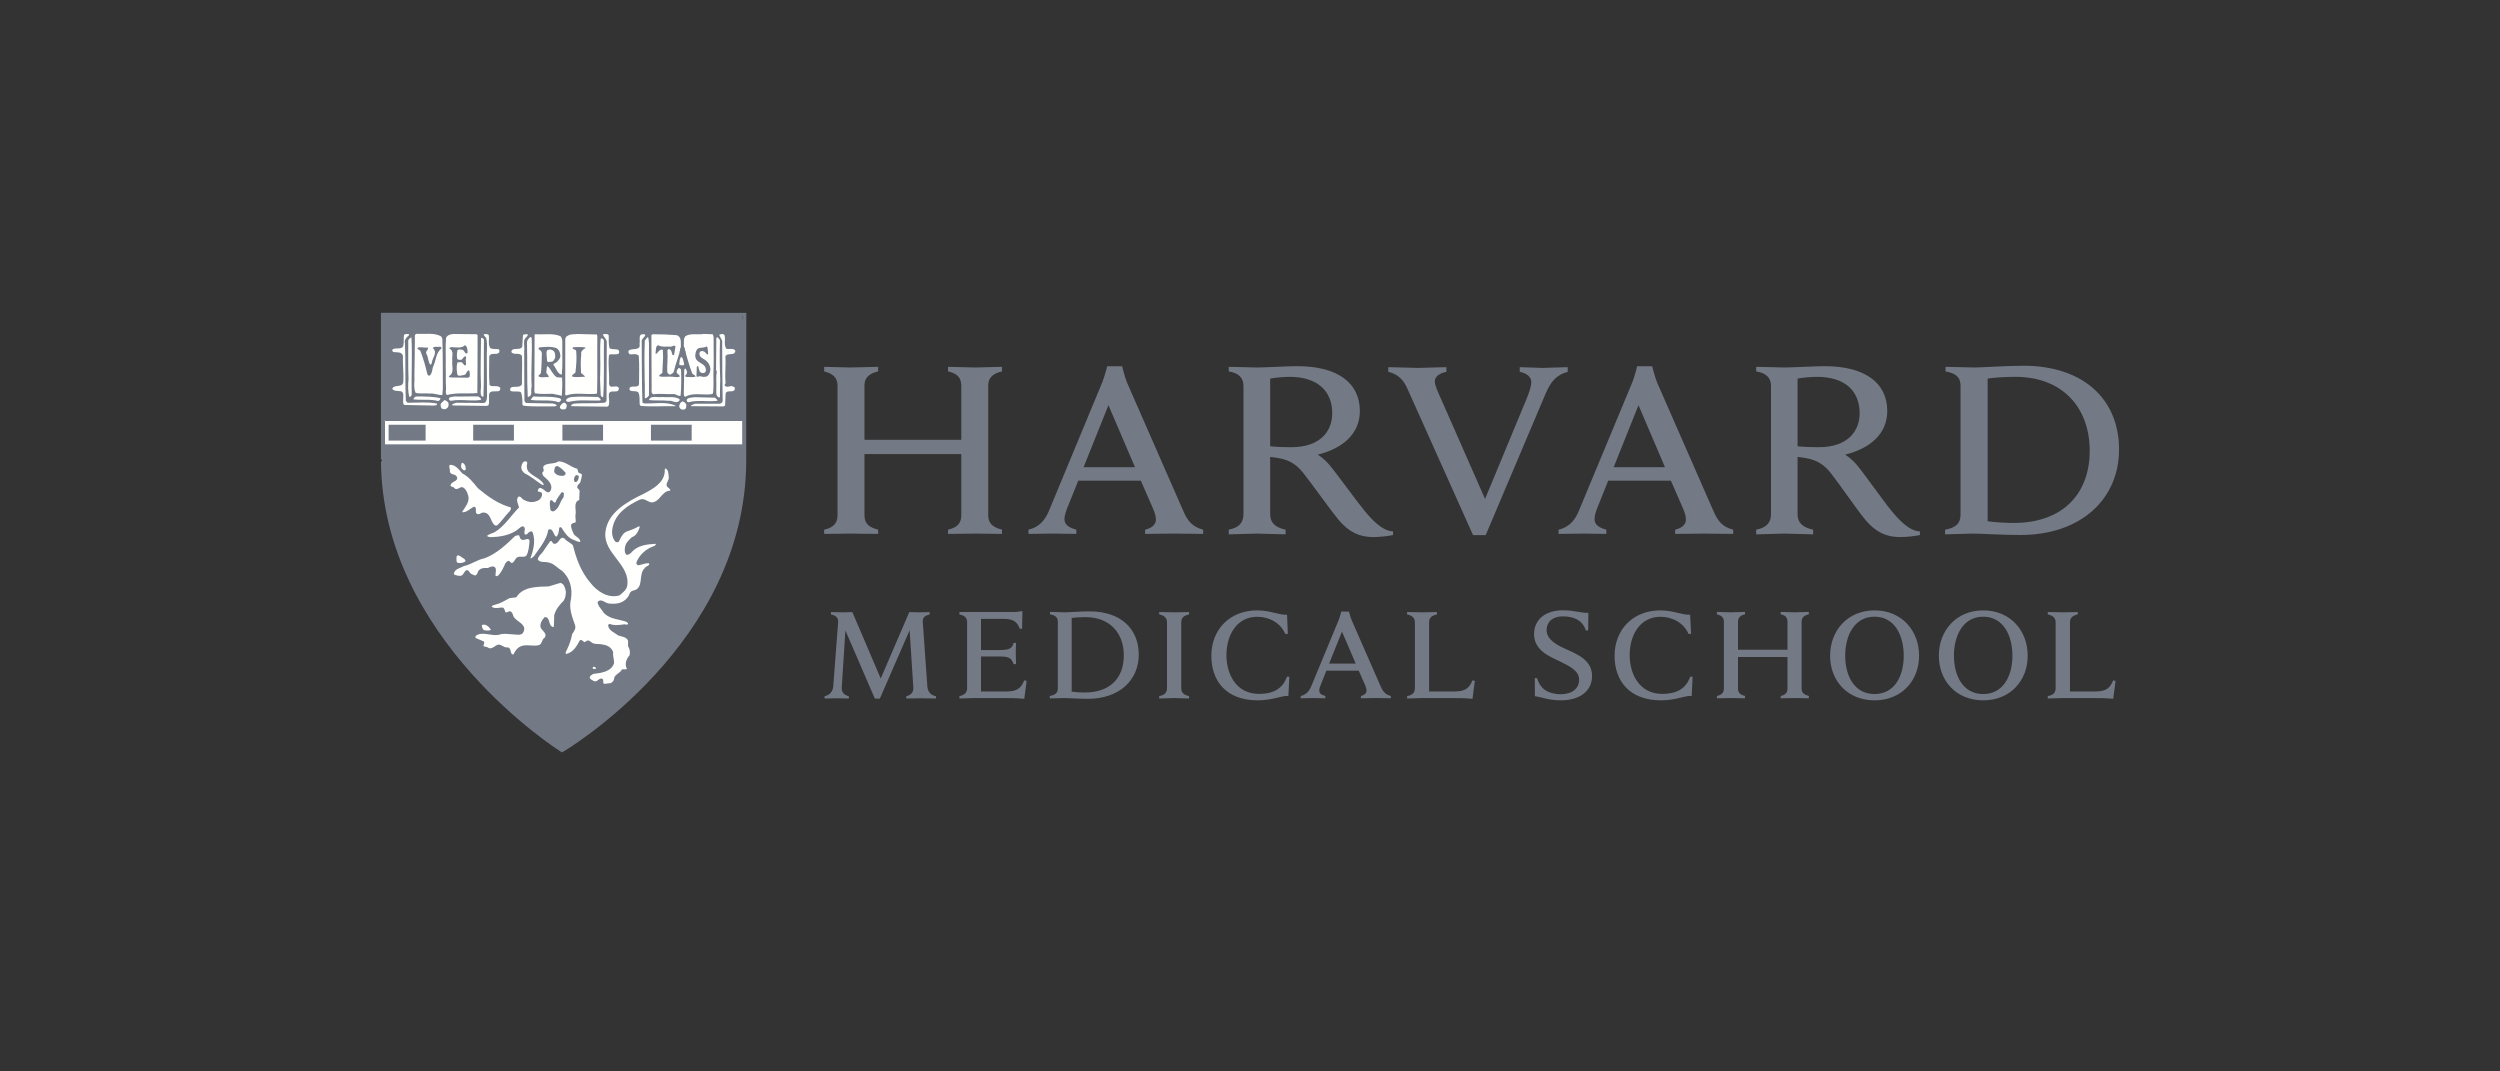 <svg width="210" height="90" viewBox="0 0 210 90" fill="none" xmlns="http://www.w3.org/2000/svg">
<rect x="0" y="0" width="210" height="90" fill="#333333" stroke="none"/>
<path fill-rule="evenodd" clip-rule="evenodd" d="M137.634 34.035L139.859 39.245H135.549L137.634 34.035ZM93.11 34.035L95.34 39.245H91.02L93.11 34.035ZM169.304 31.654C173.234 31.654 175.536 34.221 175.536 37.877C175.536 41.4 173.346 43.927 169.146 43.927C168.41 43.927 167.464 43.867 166.962 43.781V31.8C167.5 31.708 168.504 31.654 169.304 31.654ZM152.642 31.654C154.95 31.654 156.211 32.818 156.211 34.72C156.211 36.054 155.381 37.567 152.748 37.567C152.1 37.567 151.446 37.541 150.996 37.485V31.8C151.475 31.713 152.17 31.654 152.642 31.654ZM108.329 31.654C110.636 31.654 111.909 32.818 111.909 34.72C111.909 36.054 111.079 37.567 108.446 37.567C107.797 37.567 107.143 37.541 106.694 37.485V31.8C107.173 31.713 107.862 31.654 108.329 31.654ZM116.616 30.842V31.234C117.416 31.414 117.889 31.912 118.198 32.594L123.735 44.949H124.798L129.838 33.05C130.31 31.936 130.836 31.465 131.688 31.234V30.842C131.198 30.842 129.878 30.906 129.563 30.906C129.213 30.906 128.109 30.842 127.659 30.842V31.234C128.22 31.347 128.629 31.646 128.629 32.083C128.629 32.478 128.442 32.994 128.167 33.661L124.745 41.911L121.118 33.67C120.733 32.813 120.523 32.361 120.523 32.028C120.523 31.566 121.048 31.322 121.498 31.234V30.842C120.99 30.842 119.495 30.906 119.144 30.906C118.771 30.906 117.112 30.842 116.616 30.842ZM69.23 30.814V31.198C69.92 31.378 70.351 31.68 70.351 32.393V43.297C70.351 44.046 69.887 44.344 69.23 44.493V44.848C69.569 44.848 71.06 44.821 71.42 44.821C71.84 44.821 73.42 44.848 73.765 44.848V44.493C73.075 44.313 72.615 44.046 72.615 43.297V38.142H80.746V43.297C80.746 44.046 80.291 44.344 79.631 44.493V44.848C79.976 44.848 81.521 44.821 81.941 44.821C82.297 44.821 83.824 44.848 84.169 44.848V44.493C83.477 44.313 83.009 44.016 83.009 43.297V32.393C83.009 31.65 83.506 31.351 84.169 31.198V30.814C83.824 30.814 82.297 30.869 81.941 30.869C81.521 30.869 79.976 30.814 79.631 30.814V31.198C80.32 31.351 80.746 31.65 80.746 32.393V36.946H72.614V32.393C72.614 31.65 73.108 31.351 73.764 31.198V30.814C73.42 30.814 71.84 30.869 71.42 30.869C71.06 30.869 69.569 30.814 69.23 30.814ZM137.523 30.769C137.523 30.769 137.295 31.682 137.108 32.129L132.611 42.941C132.291 43.711 131.806 44.283 130.924 44.493L130.918 44.848L132.997 44.821C133.283 44.821 134.469 44.848 134.93 44.848V44.493C134.147 44.283 133.943 43.973 133.943 43.589C133.943 43.338 134.054 42.952 134.165 42.686L135.088 40.377H140.356L141.36 42.677C141.506 43.015 141.617 43.342 141.617 43.635C141.617 43.972 141.407 44.324 140.717 44.493L140.706 44.848C141.22 44.848 142.75 44.821 143.112 44.821C143.474 44.821 145.074 44.848 145.588 44.848V44.493C144.642 44.256 144.28 43.717 143.947 42.969L139.199 32.137C139.012 31.686 138.779 30.769 138.779 30.769H137.523ZM93.005 30.769C93.005 30.769 92.771 31.682 92.584 32.129L88.099 42.94C87.772 43.71 87.282 44.282 86.394 44.492V44.847L88.429 44.82C88.721 44.82 89.942 44.847 90.412 44.847V44.492C89.623 44.282 89.413 43.972 89.413 43.588C89.413 43.337 89.542 42.951 89.643 42.685L90.575 40.376H95.831L96.836 42.676C96.976 43.014 97.098 43.341 97.098 43.634C97.098 43.971 96.882 44.323 96.193 44.492L96.182 44.847C96.707 44.847 98.226 44.82 98.594 44.82C98.962 44.82 100.55 44.847 101.064 44.847V44.492C100.124 44.255 99.75 43.716 99.417 42.968L94.669 32.136C94.482 31.685 94.26 30.768 94.26 30.768H93.005V30.769ZM153.291 30.759C152.52 30.759 150.575 30.869 149.886 30.869C149.466 30.869 147.994 30.814 147.521 30.814V31.198C148.408 31.346 148.765 31.768 148.765 32.429V43.206C148.765 43.96 148.304 44.344 147.521 44.493V44.885C147.988 44.885 149.483 44.821 149.857 44.821C150.295 44.821 151.831 44.885 152.304 44.885V44.493C151.457 44.313 150.996 43.928 150.996 43.206V38.38C151.236 38.404 151.44 38.436 151.65 38.471C152.725 38.645 153.314 39.137 153.8 39.757C154.57 40.732 155.902 42.707 156.666 43.636C157.548 44.707 158.459 45.114 159.604 45.114C160.142 45.114 160.842 45.038 161.274 44.941V44.64C160.369 44.599 159.522 43.685 158.857 42.878C158.197 42.079 156.556 39.734 155.96 39.037C155.47 38.467 154.99 38.188 154.99 38.188C157.128 37.666 158.53 36.407 158.53 34.529C158.53 32.155 156.649 30.76 153.291 30.76V30.759ZM108.989 30.759C108.224 30.759 106.273 30.869 105.584 30.869C105.164 30.869 103.686 30.814 103.213 30.814V31.198C104.1 31.346 104.451 31.768 104.451 32.429V43.206C104.451 43.96 103.996 44.344 103.213 44.493V44.885C103.68 44.885 105.187 44.821 105.56 44.821C105.993 44.821 107.523 44.885 107.99 44.885V44.493C107.15 44.313 106.694 43.928 106.694 43.206V38.38C106.934 38.404 107.132 38.436 107.348 38.471C108.422 38.645 109.012 39.137 109.497 39.757C110.267 40.732 111.657 42.707 112.417 43.636C113.304 44.707 114.204 45.114 115.36 45.114C115.886 45.114 116.587 45.038 117.019 44.941V44.64C116.119 44.599 115.255 43.685 114.601 42.878C113.935 42.079 112.253 39.734 111.658 39.037C111.168 38.467 110.688 38.188 110.688 38.188C112.826 37.666 114.228 36.407 114.228 34.529C114.228 32.155 112.347 30.76 108.988 30.76L108.989 30.759ZM169.97 30.723C168.492 30.723 166.542 30.869 165.853 30.869C165.444 30.869 163.891 30.814 163.423 30.814V31.198C164.241 31.351 164.685 31.644 164.685 32.393V43.243C164.685 44.012 164.229 44.344 163.388 44.493V44.885C163.856 44.885 165.292 44.821 165.718 44.821C166.402 44.821 168.212 44.94 169.696 44.94C174.846 44.94 178 41.882 178 37.758C178 33.512 174.975 30.723 169.97 30.723ZM47.225 26.513L32.116 26.517L32.085 38.602C32.085 53.418 46.944 62.855 47.092 62.948L47.138 62.978L47.272 62.91C49.8 61.26 62.392 52.326 62.392 38.678V26.538L47.225 26.513Z" fill="#737A85"/>
<path fill-rule="evenodd" clip-rule="evenodd" d="M32.27 38.596H32.54V26.818H62.419V26.548H62.149C62.149 26.548 62.143 28.344 62.143 38.673C62.144 46.211 58.388 52.203 54.614 56.32C52.728 58.377 50.84 59.963 49.424 61.032C48.718 61.567 48.128 61.973 47.717 62.244C47.511 62.38 47.35 62.483 47.241 62.551C47.131 62.619 47.076 62.651 47.076 62.651L47.213 62.884L47.356 62.656L47.194 62.55C46.387 62.016 42.712 59.475 39.25 55.34C35.786 51.206 32.541 45.49 32.542 38.596V38.326H32.27V38.596L32.494 38.446L32.27 38.596H32.54H32.27L32.045 38.746L32.125 38.866H32.272V38.596H32.002C32.004 46.137 35.782 52.266 39.541 56.504C43.302 60.744 47.056 63.104 47.069 63.112L47.208 63.2L47.35 63.117C47.364 63.108 51.184 60.86 55.012 56.685C58.838 52.512 62.682 46.399 62.682 38.673C62.682 33.508 62.684 30.478 62.686 28.738C62.687 26.998 62.689 26.552 62.689 26.55V26.28L32 26.278V38.676L32.045 38.744L32.27 38.594V38.596ZM112.726 53.052L113.883 55.744H111.646L112.726 53.052ZM91.176 51.838C93.209 51.838 94.4 53.158 94.4 55.041C94.4 56.948 93.267 58.171 91.107 58.171C90.721 58.171 90.283 58.139 90.02 58.098V51.911C90.298 51.865 90.768 51.838 91.177 51.838H91.176ZM166.589 51.802C168.288 51.802 169.042 53.391 169.042 55.078C169.042 56.761 168.288 58.3 166.589 58.3C164.889 58.3 164.13 56.76 164.13 55.078C164.13 53.391 164.89 51.802 166.589 51.802ZM157.46 51.802C159.166 51.802 159.914 53.391 159.914 55.078C159.914 56.761 159.166 58.3 157.46 58.3C155.761 58.3 154.996 56.76 154.996 55.078C154.996 53.391 155.761 51.802 157.46 51.802ZM69.802 51.418V51.619C70.229 51.69 70.432 51.909 70.404 52.259L69.992 57.652C69.952 58.078 69.724 58.382 69.262 58.49V58.674L70.296 58.656C70.442 58.656 71.066 58.674 71.306 58.674V58.49C70.822 58.355 70.69 58.078 70.705 57.75L71.014 52.96L73.487 58.682H73.908L76.408 52.942L76.72 57.751C76.737 58.078 76.609 58.355 76.124 58.49V58.674C76.364 58.674 77.222 58.656 77.377 58.656L78.627 58.674V58.49C78.165 58.382 77.94 58.119 77.897 57.652L77.514 52.258C77.484 51.9 77.654 51.711 78.086 51.619V51.419C77.797 51.419 77.312 51.437 77.137 51.437C76.974 51.437 76.62 51.418 76.381 51.418L73.981 56.994L71.598 51.418C71.37 51.418 70.982 51.437 70.816 51.437C70.643 51.437 70.086 51.418 69.802 51.418ZM172.014 51.409V51.61C172.452 51.708 172.674 51.9 172.674 52.276V57.806C172.674 58.194 172.464 58.39 172.014 58.472V58.674C172.265 58.674 173.1 58.636 173.293 58.636H175.617C176.4 58.636 176.814 58.638 177.509 58.7L177.708 57.196L177.509 57.149C177.276 57.698 177.007 58.081 176.073 58.081H173.877V52.276C173.877 51.886 174.099 51.708 174.531 51.61V51.41C174.286 51.41 173.486 51.437 173.293 51.437C173.065 51.437 172.253 51.409 172.014 51.409ZM118.198 51.409V51.61C118.63 51.708 118.852 51.9 118.852 52.276V57.806C118.852 58.194 118.636 58.39 118.198 58.472V58.674C118.438 58.674 119.268 58.636 119.46 58.636H121.79C122.573 58.636 122.993 58.638 123.688 58.7L123.887 57.196L123.688 57.149C123.454 57.698 123.18 58.081 122.246 58.081H120.044V52.276C120.044 51.886 120.272 51.708 120.704 51.61V51.41C120.464 51.41 119.658 51.437 119.46 51.437C119.238 51.437 118.438 51.409 118.198 51.409ZM97.373 51.409V51.61C97.805 51.702 98.027 51.9 98.027 52.276V57.806C98.027 58.194 97.817 58.39 97.373 58.472V58.674C97.613 58.674 98.448 58.636 98.64 58.636C98.868 58.636 99.639 58.674 99.884 58.674V58.472C99.44 58.382 99.224 58.177 99.224 57.806V52.276C99.224 51.886 99.452 51.702 99.884 51.61V51.41C99.639 51.41 98.834 51.437 98.64 51.437C98.412 51.437 97.612 51.41 97.373 51.409ZM144.222 51.4V51.601C144.578 51.693 144.806 51.851 144.806 52.221V57.841C144.806 58.227 144.56 58.384 144.222 58.463V58.656C144.396 58.656 145.192 58.636 145.378 58.636C145.594 58.636 146.411 58.656 146.581 58.656V58.463C146.231 58.37 145.991 58.227 145.991 57.842V55.187H150.149V57.842C150.149 58.227 149.916 58.384 149.576 58.463V58.656C149.758 58.656 150.552 58.636 150.774 58.636C150.955 58.636 151.767 58.656 151.942 58.656V58.463C151.586 58.37 151.334 58.215 151.334 57.842V52.222C151.334 51.837 151.592 51.679 151.942 51.602V51.4C151.767 51.4 150.955 51.437 150.774 51.437C150.552 51.437 149.758 51.4 149.576 51.4V51.601C149.933 51.679 150.149 51.837 150.149 52.221V54.575H145.991V52.222C145.991 51.837 146.242 51.679 146.581 51.602V51.4C146.411 51.4 145.594 51.437 145.378 51.437C145.191 51.437 144.396 51.4 144.222 51.4ZM112.662 51.373C112.662 51.373 112.552 51.844 112.452 52.075L110.139 57.66C109.964 58.06 109.719 58.355 109.263 58.463L109.252 58.656L110.326 58.636C110.478 58.636 111.086 58.656 111.325 58.656L111.33 58.463C110.922 58.355 110.817 58.194 110.817 57.996C110.817 57.868 110.881 57.669 110.94 57.532L111.412 56.338H114.134L114.659 57.523C114.735 57.698 114.788 57.868 114.788 58.016C114.788 58.194 114.671 58.37 114.321 58.463L114.309 58.656C114.578 58.656 115.36 58.636 115.547 58.636C115.734 58.636 116.563 58.656 116.826 58.656L116.832 58.463C116.347 58.341 116.166 58.069 115.985 57.678L113.532 52.075C113.432 51.844 113.316 51.373 113.316 51.373H112.662ZM91.533 51.355C90.768 51.355 89.816 51.437 89.46 51.437C89.247 51.437 88.444 51.4 88.201 51.4V51.601C88.619 51.679 88.858 51.832 88.858 52.221V57.815C88.858 58.218 88.622 58.385 88.184 58.463V58.665C88.426 58.665 89.164 58.635 89.387 58.635C89.74 58.635 90.622 58.7 91.387 58.7C94.038 58.7 95.656 57.117 95.656 54.986C95.656 52.791 94.102 51.355 91.533 51.355ZM85.693 51.345C85.553 51.402 85.299 51.41 85.162 51.409H80.592V51.619C81.047 51.695 81.237 51.914 81.237 52.259V57.806C81.237 58.194 80.995 58.396 80.592 58.472V58.674C80.822 58.674 81.617 58.636 81.832 58.636H84.14C84.925 58.636 85.34 58.638 86.038 58.7L86.239 57.196L86.038 57.149C85.807 57.698 85.541 58.081 84.607 58.081H82.405V55.141H83.985C84.201 55.141 84.475 55.166 84.586 55.196C84.919 55.278 85.048 55.502 85.144 55.789H85.346C85.346 55.546 85.326 55.017 85.326 54.868C85.326 54.719 85.331 54.226 85.346 54.001H85.144C85.08 54.294 84.925 54.486 84.586 54.558C84.47 54.588 84.204 54.603 83.985 54.603H82.405V51.984H84.341C85.238 51.984 85.486 52.352 85.655 52.814H85.856L85.883 51.345H85.693ZM166.594 51.272C164.311 51.272 162.863 52.986 162.863 55.078C162.863 57.181 164.311 58.828 166.594 58.828C168.872 58.828 170.326 57.164 170.326 55.078C170.326 52.975 168.872 51.272 166.594 51.272ZM157.466 51.272C155.183 51.272 153.729 52.986 153.729 55.078C153.729 57.181 155.183 58.828 157.466 58.828C159.744 58.828 161.204 57.164 161.204 55.078C161.204 52.975 159.744 51.272 157.466 51.272ZM139.468 51.272C137.19 51.272 135.625 52.866 135.625 55.087C135.625 57.181 136.863 58.828 139.526 58.828C140.799 58.828 141.57 58.402 142.102 58.463L142.177 56.848H141.973C141.611 57.888 140.782 58.288 139.637 58.288C137.622 58.288 136.892 56.495 136.892 55.05C136.892 53.286 137.797 51.81 139.474 51.81C140.46 51.81 141.43 52.303 141.839 53.253H142.049L141.973 51.638C141.273 51.674 140.589 51.272 139.468 51.272ZM105.596 51.272C103.318 51.272 101.753 52.866 101.753 55.087C101.753 57.181 102.979 58.828 105.648 58.828C106.928 58.828 107.686 58.402 108.224 58.463L108.306 56.848H108.101C107.739 57.888 106.904 58.288 105.765 58.288C103.745 58.288 103.02 56.495 103.02 55.05C103.02 53.286 103.925 51.81 105.602 51.81C106.6 51.81 107.558 52.303 107.967 53.253H108.177L108.113 51.638C107.406 51.674 106.717 51.272 105.596 51.272ZM131.304 51.263C129.82 51.263 128.862 52.03 128.862 53.271C128.862 54.667 130.258 55.179 130.942 55.514C131.864 55.97 132.646 56.328 132.646 57.102C132.646 57.847 132.039 58.317 131.087 58.317C130.655 58.317 130.124 58.2 129.785 57.961C129.464 57.745 129.225 57.368 129.119 56.965H128.921L128.932 58.481C129.47 58.548 130.077 58.828 131.099 58.828C132.799 58.828 133.733 57.975 133.733 56.784C133.733 55.523 132.635 55.008 131.63 54.567C130.801 54.203 129.913 53.746 129.913 52.915C129.913 52.33 130.323 51.775 131.292 51.775C132.15 51.775 132.944 52.08 133.207 52.952H133.406L133.424 51.474C132.764 51.504 132.284 51.264 131.304 51.264V51.263Z" fill="#737A85"/>
<path fill-rule="evenodd" clip-rule="evenodd" d="M53.313 56.171L53.303 56.162H53.313H53.308H53.324H53.318H53.324C53.226 56.08 53.103 55.922 53.036 55.864C52.918 55.332 53.749 54.977 53.334 54.408C53.237 54.07 53.314 53.64 52.98 53.377C52.745 53.183 52.426 53.146 52.149 52.967C52.149 52.828 52.329 52.87 52.426 52.828C52.862 52.71 53.256 53.244 53.571 52.849C53.611 52.552 53.334 52.295 53.138 52.101C52.488 51.644 51.498 51.824 51.005 51.131L51.066 51.074C51.698 51.208 52.386 51.094 52.862 50.68C53.138 50.326 53.415 49.967 53.846 49.85C54.283 49.516 54.339 48.962 54.339 48.408C54.359 48.192 54.457 47.998 54.616 47.839C54.852 47.619 55.462 47.699 55.344 47.243C55.011 47.07 54.658 46.91 54.263 46.952C54.083 46.854 54.303 46.715 54.36 46.634C54.99 46.217 55.98 45.962 55.94 45.038C55.877 44.936 55.898 44.781 55.74 44.761C55.462 44.796 55.308 45.058 55.052 45.176C54.457 45.51 53.708 45.448 53.138 45.808C53.016 45.808 53.058 45.649 53.098 45.608C53.313 45.31 53.748 45.294 53.908 44.92C54.026 44.622 54.082 44.228 54.416 44.11C54.616 43.952 54.935 43.952 55.052 43.715C55.032 43.576 54.873 43.5 54.755 43.459C54.18 43.279 53.631 43.618 53.237 44.008C52.821 44.186 52.349 44.345 52.032 44.684C51.975 44.7 51.873 44.664 51.873 44.56C51.795 43.777 52.508 43.202 53.016 42.73C53.396 42.628 53.708 42.176 54.144 42.37C54.437 42.53 54.755 42.69 55.108 42.572C55.544 42.412 55.642 41.92 56.036 41.684C56.334 41.587 56.744 42.017 56.924 41.602C57.021 41.17 56.668 40.914 56.472 40.596C56.708 39.986 56.528 39.278 56.036 38.843C55.801 38.703 55.503 38.606 55.226 38.684C55.011 38.96 55.427 39.14 55.446 39.412C55.544 40.54 54.319 40.796 53.59 41.269C52.21 41.96 50.533 43.023 50.436 44.796C50.456 45.786 50.867 46.654 51.54 47.346C51.892 47.956 52.468 48.526 52.247 49.3C52.113 49.612 51.739 49.654 51.441 49.654C50.256 49.572 49.605 48.254 49.113 47.347C48.954 46.987 48.758 46.654 48.718 46.238C48.78 46.182 48.836 46.202 48.898 46.238C49.113 46.438 49.092 46.91 49.468 46.854C49.764 46.438 49.548 45.946 49.39 45.53C49.175 45.157 48.718 44.956 48.538 44.56C48.518 44.27 48.954 44.444 48.975 44.15C48.815 43.637 48.795 43.104 48.857 42.628C48.933 42.412 49.251 42.432 49.251 42.155C49.113 41.663 49.113 41.17 49.134 40.637C49.191 40.32 49.446 39.986 49.272 39.652C48.918 39.55 49.21 39.119 48.876 39.017C48.206 39.017 47.713 38.663 47.138 38.447C46.845 38.371 46.625 38.544 46.39 38.606C46.016 38.684 45.62 38.684 45.364 38.96C45.184 39.176 45.225 39.412 45.225 39.71C45.168 39.89 45.01 39.73 44.932 39.71C44.655 39.55 44.553 39.257 44.635 38.96C44.671 38.822 44.615 38.684 44.496 38.586C44.318 38.468 44.061 38.406 43.846 38.488C43.568 38.586 43.492 38.898 43.374 39.14C43.353 39.335 43.395 39.57 43.492 39.73C43.887 40.145 44.436 40.298 44.872 40.658C44.948 40.893 44.794 41.13 44.635 41.329C44.615 41.546 44.932 41.546 44.892 41.74C44.574 41.823 44.262 41.761 44.025 41.566C43.866 41.427 43.825 41.13 43.568 41.089C43.333 41.089 43.291 41.407 43.194 41.566C43.118 41.74 43.174 42.038 43.02 42.176L42.84 42.156C42.03 41.878 41.302 41.447 40.589 40.914C40.179 40.596 39.881 40.125 39.564 39.709C39.408 39.216 39.328 38.525 38.696 38.371C38.558 38.385 38.383 38.406 38.362 38.565L38.322 38.765C38.009 38.765 37.691 38.544 37.358 38.663C37.198 38.765 37.04 38.883 36.942 39.036C36.922 39.396 37.358 39.257 37.414 39.535C37.414 39.792 37.614 40.007 37.732 40.182C37.65 40.32 37.496 40.401 37.414 40.54L37.218 41.033C37.296 41.192 37.393 41.386 37.594 41.407C37.871 41.288 38.106 41.484 38.404 41.447C38.579 41.463 38.876 41.31 38.896 41.602C38.994 41.842 38.896 42.058 38.876 42.273C38.62 42.647 38.281 42.924 37.906 43.104C37.788 43.182 37.788 43.36 37.829 43.478C37.969 43.674 38.281 43.597 38.501 43.576C38.916 43.556 39.23 43.32 39.624 43.279C39.722 43.479 39.881 43.715 40.076 43.812C40.393 43.895 40.471 43.459 40.789 43.576C41.044 43.776 40.969 44.15 41.205 44.387C41.219 44.525 41.086 44.525 41.004 44.582C40.671 44.7 40.199 44.582 39.943 44.858C39.901 45.018 40.04 45.157 40.158 45.213C40.45 45.372 40.83 45.413 41.184 45.469C41.496 45.509 41.835 45.392 42.128 45.469L42.03 45.628L41.066 46.279C40.63 46.459 40.158 46.556 39.763 46.772C39.153 46.93 38.896 46.16 38.342 46.202C38.106 46.202 37.948 46.279 37.788 46.418C37.65 46.556 37.63 46.772 37.67 46.952C37.753 47.126 38.009 47.048 38.009 47.242C37.988 47.797 37.511 48.192 37.476 48.767C37.455 48.9 37.496 49.08 37.65 49.142C37.753 49.198 37.907 49.162 37.988 49.08C38.106 48.962 38.106 48.782 38.302 48.746C38.64 48.782 38.994 48.782 39.23 48.526C39.347 48.51 39.465 48.628 39.465 48.726C39.465 48.864 39.465 49.024 39.605 49.08C40.097 49.1 40.332 48.587 40.552 48.233C40.769 48.192 41.004 48.033 41.219 48.172C41.302 48.51 41.025 48.746 40.969 49.059C40.984 49.142 41.086 49.217 41.184 49.239C41.774 49.161 42.112 48.607 42.466 48.172C42.522 48.054 42.583 47.894 42.763 47.894C43.215 48.033 43.333 47.484 43.61 47.284H43.727C43.769 47.423 43.671 47.52 43.727 47.66C43.923 47.874 44.143 47.638 44.337 47.603L44.754 47.347C45.246 47.5 45.758 47.618 46.272 47.74C46.686 47.894 46.272 48.331 46.528 48.587C46.471 48.725 46.293 48.767 46.113 48.767C45.246 48.884 44.241 48.649 43.549 49.3L43.132 49.71C42.486 49.73 42.148 50.285 41.558 50.382C41.163 50.66 40.552 50.264 40.296 50.716C40.492 51.13 40.984 51.27 41.42 51.388C41.599 51.469 41.891 51.368 41.989 51.566C42.009 51.762 42.05 51.998 42.286 52.08C42.466 52.136 42.564 51.88 42.723 52.018C42.938 52.316 43.256 52.454 43.43 52.731C43.29 52.987 42.958 52.828 42.723 52.828L42.682 52.808C42.328 52.849 41.871 53.024 41.599 52.69C41.219 52.414 40.928 51.982 40.393 51.982C40.097 52.059 39.784 52.177 39.723 52.51C39.685 52.71 39.881 52.788 39.958 52.906C39.604 53.146 39.23 53.516 39.347 53.993C39.389 54.09 39.424 54.208 39.564 54.208C39.742 54.208 39.881 54.049 40.056 54.146C40.096 54.444 40.019 54.9 40.374 55.039C40.651 54.999 40.85 54.7 41.144 54.921C41.44 55.061 41.676 54.784 41.932 54.701C42.348 54.701 42.502 55.096 42.64 55.393C42.898 55.587 43.256 55.906 43.61 55.713C43.845 55.373 43.395 54.942 43.845 54.722C44.122 54.644 44.358 54.742 44.635 54.68C45.066 54.722 45.6 54.762 45.841 54.291L46.231 53.618L46.312 53.202C46.568 53.126 46.944 53.536 47.062 53.146C46.923 52.746 46.882 52.357 46.944 51.921C47.02 51.623 47.159 51.346 47.358 51.151L47.456 51.192C47.574 51.685 47.596 52.177 47.81 52.634C47.77 53.086 47.533 53.479 47.477 53.931C47.358 54.408 47.02 54.784 46.59 54.998C46.487 55.08 46.41 55.214 46.47 55.352C46.59 55.572 46.882 55.449 47.103 55.491C47.713 55.414 48.282 55.116 48.698 54.665C49.134 54.784 49.349 54.249 49.743 54.485C50.16 54.803 50.908 54.249 51.066 54.921C51.006 55.234 51.303 55.809 50.79 55.946C50.278 55.864 49.688 55.193 49.175 55.789C49.051 55.906 48.975 56.066 49.051 56.224C49.134 56.364 49.231 56.536 49.092 56.653C48.954 56.89 48.758 57.187 48.876 57.485C48.976 57.66 49.175 57.66 49.349 57.625C49.646 57.505 49.923 57.757 50.216 57.777C50.472 57.978 50.728 58.215 51.066 58.192C51.206 58.116 51.185 57.938 51.282 57.818C51.498 57.64 51.954 57.68 51.954 57.286C52.011 56.992 52.267 56.726 52.524 56.574C52.58 56.594 53.154 56.448 53.314 56.171" fill="#737A85"/>
<path fill-rule="evenodd" clip-rule="evenodd" d="M53.313 56.171L53.348 56.129L53.338 56.12L53.302 56.162V56.217H53.313V56.107H53.308V56.217H53.324V56.107H53.318V56.217H53.474L53.359 56.12C53.269 56.044 53.146 55.89 53.072 55.823L53.036 55.864L53.09 55.852L53.08 55.759C53.078 55.594 53.176 55.436 53.284 55.271C53.39 55.107 53.504 54.935 53.506 54.731C53.506 54.618 53.468 54.498 53.378 54.376L53.334 54.408L53.387 54.393C53.292 54.077 53.375 53.623 53.014 53.334L52.98 53.377L53.015 53.335C52.762 53.128 52.44 53.093 52.178 52.921L52.148 52.967H52.204L52.214 52.934C52.234 52.907 52.351 52.914 52.447 52.878L52.426 52.828L52.44 52.881L52.56 52.866C52.8 52.862 53.04 53.047 53.29 53.052C53.404 53.054 53.52 53.004 53.614 52.883L53.624 52.872V52.857L53.63 52.791C53.626 52.481 53.357 52.244 53.177 52.062L53.174 52.059L53.17 52.056C52.83 51.818 52.413 51.75 52.026 51.651C51.637 51.553 51.284 51.428 51.05 51.099L51.005 51.13L51.042 51.17L51.104 51.114L51.066 51.074L51.056 51.127C51.226 51.164 51.4 51.182 51.573 51.182C52.057 51.182 52.535 51.037 52.898 50.722L52.902 50.718L52.905 50.714C53.182 50.358 53.453 50.013 53.861 49.902L53.871 49.899L53.88 49.893C54.34 49.54 54.393 48.963 54.394 48.408H54.339L54.393 48.412C54.413 48.21 54.503 48.029 54.654 47.878L54.616 47.839L54.653 47.879C54.742 47.793 54.923 47.753 55.086 47.697C55.168 47.669 55.246 47.636 55.309 47.582C55.372 47.528 55.415 47.449 55.414 47.35L55.398 47.229L55.391 47.206L55.37 47.194C55.071 47.039 54.75 46.89 54.39 46.89L54.257 46.897L54.263 46.952L54.289 46.903L54.248 46.862L54.301 46.777L54.405 46.665L54.36 46.634L54.39 46.68C54.693 46.48 55.089 46.314 55.414 46.085C55.738 45.857 55.996 45.555 55.995 45.092L55.994 45.036V45.022L55.986 45.01C55.962 44.972 55.952 44.91 55.926 44.848C55.904 44.786 55.846 44.717 55.746 44.707L55.74 44.706H55.733C55.422 44.751 55.266 45.022 55.029 45.126L55.026 45.127L55.025 45.128C54.451 45.454 53.702 45.392 53.109 45.761L53.139 45.808V45.753L53.118 45.748L53.112 45.724L53.137 45.645L53.14 45.643L53.142 45.64C53.239 45.505 53.392 45.43 53.551 45.34C53.708 45.252 53.871 45.146 53.958 44.942V44.941C54.078 44.629 54.139 44.261 54.434 44.162L54.444 44.159L54.45 44.153C54.538 44.083 54.663 44.043 54.786 43.993C54.908 43.942 55.033 43.877 55.101 43.739L55.108 43.724L55.106 43.707C55.076 43.527 54.893 43.45 54.773 43.407H54.772C54.657 43.371 54.543 43.354 54.432 43.354C53.953 43.356 53.522 43.648 53.199 43.968L53.237 44.008L53.216 43.958C52.802 44.135 52.323 44.294 51.992 44.646L52.032 44.684L52.017 44.631L52.004 44.632L51.928 44.56V44.555L51.922 44.443C51.918 43.756 52.567 43.219 53.054 42.77L53.016 42.73L53.031 42.783C53.368 42.686 53.634 42.371 53.927 42.377C53.989 42.377 54.052 42.39 54.122 42.421L54.144 42.371L54.118 42.419C54.341 42.54 54.584 42.667 54.858 42.667C54.944 42.667 55.034 42.654 55.125 42.624H55.126C55.596 42.444 55.694 41.944 56.064 41.731L56.036 41.684L56.053 41.736L56.135 41.724C56.29 41.721 56.488 41.838 56.675 41.841C56.792 41.844 56.91 41.779 56.975 41.624L56.976 41.619L56.978 41.614C56.99 41.56 56.995 41.508 56.995 41.458C56.992 41.075 56.681 40.837 56.519 40.568L56.472 40.596L56.523 40.616C56.595 40.43 56.63 40.234 56.63 40.04C56.63 39.577 56.432 39.12 56.073 38.802L56.069 38.798L56.064 38.795C55.881 38.687 55.659 38.602 55.432 38.601C55.358 38.601 55.284 38.611 55.212 38.631L55.194 38.636L55.183 38.65C55.133 38.714 55.109 38.78 55.11 38.843C55.111 38.967 55.189 39.062 55.256 39.153C55.326 39.243 55.386 39.33 55.392 39.416L55.397 39.536C55.396 40.025 55.125 40.324 54.754 40.57C54.383 40.814 53.918 40.99 53.56 41.222L53.59 41.269L53.565 41.219C52.184 41.913 50.484 42.982 50.382 44.794V44.798C50.402 45.803 50.82 46.684 51.5 47.385L51.54 47.347L51.492 47.374C51.797 47.897 52.243 48.379 52.241 48.957C52.241 49.062 52.226 49.171 52.194 49.285L52.247 49.3L52.197 49.278C52.082 49.554 51.737 49.599 51.441 49.598V49.654L51.444 49.599C50.304 49.525 49.654 48.232 49.161 47.321L49.113 47.347L49.163 47.325C49.002 46.961 48.811 46.634 48.773 46.233L48.718 46.238L48.755 46.278L48.798 46.258L48.869 46.286L48.898 46.238L48.86 46.278C48.947 46.358 48.998 46.506 49.062 46.643C49.124 46.777 49.221 46.914 49.41 46.913L49.475 46.909L49.498 46.906L49.512 46.886C49.627 46.726 49.67 46.551 49.67 46.379C49.67 46.075 49.542 45.775 49.44 45.511V45.507L49.437 45.503C49.207 45.11 48.752 44.909 48.587 44.538L48.537 44.56L48.592 44.557V44.542L48.633 44.454C48.675 44.424 48.762 44.411 48.846 44.382C48.93 44.355 49.023 44.286 49.03 44.154V44.144L49.028 44.134C48.923 43.8 48.879 43.456 48.879 43.125C48.879 42.957 48.891 42.793 48.911 42.635L48.857 42.628L48.908 42.646C48.936 42.564 49.018 42.52 49.112 42.461C49.202 42.405 49.308 42.318 49.306 42.155V42.148L49.304 42.14C49.206 41.793 49.179 41.444 49.179 41.078C49.179 40.934 49.183 40.788 49.189 40.64L49.134 40.637L49.188 40.647C49.226 40.423 49.384 40.172 49.387 39.9C49.387 39.81 49.368 39.718 49.32 39.627L49.31 39.607L49.287 39.6C49.211 39.577 49.18 39.544 49.157 39.5C49.124 39.434 49.126 39.331 49.109 39.227C49.095 39.124 49.039 39.007 48.892 38.965L48.884 38.962H48.876C48.226 38.963 47.742 38.616 47.157 38.396L47.154 38.395L47.152 38.394C47.096 38.38 47.042 38.374 46.991 38.374C46.746 38.375 46.557 38.507 46.376 38.553L46.39 38.606L46.379 38.552C46.014 38.63 45.603 38.625 45.324 38.923L45.323 38.925H45.322C45.187 39.087 45.166 39.264 45.166 39.447C45.166 39.531 45.17 39.618 45.17 39.709H45.225L45.173 39.693L45.135 39.739C45.099 39.743 45.018 39.68 44.946 39.656L44.932 39.709L44.96 39.662C44.76 39.546 44.663 39.364 44.663 39.158C44.663 39.098 44.671 39.038 44.688 38.975L44.701 38.878C44.701 38.749 44.636 38.63 44.531 38.544L44.529 38.542L44.527 38.54C44.396 38.454 44.227 38.396 44.057 38.396C43.979 38.396 43.9 38.408 43.826 38.436L43.846 38.488L43.826 38.436C43.515 38.551 43.44 38.886 43.325 39.116L43.32 39.126V39.134L43.314 39.242C43.314 39.422 43.358 39.614 43.445 39.758L43.448 39.763L43.452 39.768C43.862 40.196 44.414 40.349 44.837 40.701L44.872 40.658L44.82 40.675L44.837 40.786C44.838 40.952 44.722 41.134 44.592 41.296L44.582 41.308L44.581 41.324L44.58 41.35C44.58 41.472 44.669 41.538 44.733 41.584C44.803 41.632 44.843 41.666 44.84 41.708L44.838 41.73L44.892 41.74L44.878 41.687C44.79 41.71 44.704 41.721 44.619 41.721C44.412 41.721 44.219 41.654 44.06 41.524L44.025 41.566L44.061 41.524C43.994 41.467 43.944 41.362 43.88 41.261C43.816 41.161 43.727 41.058 43.576 41.034H43.568C43.422 41.034 43.334 41.138 43.281 41.242C43.226 41.348 43.19 41.468 43.147 41.537L43.145 41.54L43.144 41.544C43.1 41.646 43.097 41.767 43.082 41.878C43.068 41.988 43.042 42.083 42.983 42.135L43.02 42.176L43.026 42.122L42.847 42.101L42.841 42.155L42.858 42.103C42.054 41.829 41.332 41.401 40.622 40.87C40.222 40.562 39.926 40.094 39.607 39.676L39.564 39.709L39.616 39.693C39.54 39.451 39.48 39.152 39.358 38.89C39.237 38.628 39.044 38.399 38.708 38.318L38.699 38.316H38.69C38.62 38.324 38.538 38.332 38.464 38.363C38.39 38.393 38.32 38.458 38.308 38.558L38.362 38.565L38.308 38.554L38.268 38.754L38.321 38.764V38.71C38.095 38.712 37.844 38.575 37.568 38.573C37.493 38.573 37.416 38.583 37.339 38.611L37.333 38.613L37.328 38.617C37.168 38.72 37.002 38.842 36.895 39.007L36.888 39.019L36.887 39.034L36.886 39.06C36.883 39.255 37.026 39.332 37.136 39.37C37.256 39.417 37.341 39.445 37.36 39.546L37.414 39.535H37.359C37.361 39.821 37.574 40.043 37.686 40.212L37.732 40.182L37.685 40.154C37.616 40.274 37.461 40.356 37.367 40.512L37.365 40.516L37.168 41.012L37.158 41.035L37.168 41.057C37.246 41.213 37.348 41.434 37.588 41.462H37.602L37.616 41.458C37.674 41.432 37.729 41.423 37.786 41.423C37.946 41.421 38.116 41.505 38.326 41.507L38.411 41.502L38.404 41.447L38.399 41.502L38.432 41.503C38.526 41.503 38.629 41.475 38.707 41.476L38.8 41.499C38.82 41.514 38.836 41.542 38.842 41.606V41.614L38.846 41.623C38.874 41.693 38.884 41.76 38.884 41.828C38.884 41.97 38.836 42.113 38.821 42.268L38.876 42.273L38.83 42.242C38.58 42.608 38.25 42.878 37.883 43.054L37.88 43.056L37.876 43.058C37.78 43.122 37.75 43.232 37.75 43.331C37.75 43.39 37.76 43.447 37.777 43.496L37.78 43.504L37.784 43.51C37.874 43.634 38.017 43.664 38.153 43.664C38.278 43.664 38.405 43.64 38.506 43.63L38.501 43.576L38.504 43.631C38.94 43.608 39.254 43.37 39.63 43.334L39.624 43.279L39.574 43.304C39.676 43.508 39.836 43.752 40.051 43.861L40.056 43.864H40.062L40.154 43.877C40.289 43.877 40.38 43.797 40.458 43.731C40.538 43.663 40.604 43.61 40.684 43.611L40.77 43.627L40.789 43.576L40.755 43.619C40.867 43.706 40.909 43.835 40.951 43.983C40.994 44.13 41.035 44.294 41.166 44.426L41.206 44.387L41.15 44.393L41.151 44.406L41.108 44.47L40.973 44.536L41.004 44.582L40.986 44.53C40.832 44.585 40.634 44.586 40.439 44.606C40.244 44.626 40.046 44.666 39.903 44.821L39.893 44.831L39.89 44.844L39.88 44.917C39.884 45.086 40.02 45.207 40.135 45.262L40.158 45.212L40.132 45.261C40.438 45.427 40.822 45.466 41.175 45.524H41.176L41.33 45.533C41.524 45.533 41.716 45.496 41.892 45.497C41.97 45.497 42.044 45.504 42.114 45.522L42.128 45.469L42.081 45.44L41.989 45.59L41.035 46.234L41.065 46.279L41.045 46.229C40.615 46.406 40.142 46.503 39.737 46.724L39.763 46.772L39.749 46.718C39.696 46.732 39.647 46.738 39.6 46.738C39.383 46.739 39.208 46.603 39.024 46.454C38.84 46.307 38.647 46.146 38.384 46.144L38.338 46.147L38.342 46.202V46.146C38.094 46.146 37.916 46.232 37.752 46.376L37.751 46.378L37.75 46.379C37.638 46.491 37.597 46.643 37.597 46.788C37.597 46.848 37.604 46.908 37.617 46.964V46.969L37.62 46.975C37.674 47.088 37.782 47.115 37.852 47.142L37.931 47.18L37.954 47.243H38.009L37.954 47.241C37.94 47.763 37.464 48.159 37.421 48.764L37.476 48.767L37.422 48.759L37.416 48.834C37.416 48.967 37.471 49.128 37.63 49.192L37.65 49.142L37.624 49.19L37.764 49.224C37.862 49.224 37.96 49.184 38.027 49.118C38.096 49.048 38.127 48.968 38.163 48.91C38.2 48.852 38.232 48.816 38.312 48.8L38.302 48.746L38.296 48.801C38.389 48.811 38.484 48.818 38.578 48.818C38.83 48.818 39.084 48.765 39.27 48.563L39.23 48.526L39.237 48.58H39.251L39.361 48.63L39.411 48.725C39.411 48.795 39.41 48.874 39.43 48.948C39.448 49.022 39.496 49.096 39.584 49.13L39.592 49.134H39.602L39.632 49.135C39.89 49.135 40.082 48.997 40.23 48.822C40.38 48.648 40.492 48.433 40.599 48.262L40.552 48.232L40.562 48.287C40.727 48.254 40.888 48.169 41.026 48.171C41.083 48.171 41.136 48.183 41.189 48.218L41.219 48.172L41.166 48.184L41.18 48.297C41.184 48.542 40.972 48.754 40.914 49.049L40.913 49.059L40.915 49.069C40.942 49.188 41.058 49.265 41.172 49.292L41.182 49.294L41.192 49.292C41.814 49.208 42.158 48.635 42.509 48.206L42.513 48.201L42.516 48.195C42.544 48.135 42.573 48.07 42.61 48.024C42.65 47.977 42.69 47.95 42.763 47.949V47.894L42.747 47.946C42.801 47.963 42.853 47.971 42.901 47.971C43.1 47.971 43.23 47.838 43.335 47.701C43.441 47.561 43.532 47.407 43.642 47.329L43.61 47.285V47.34H43.727V47.285L43.675 47.301L43.683 47.358C43.684 47.415 43.656 47.479 43.654 47.566L43.676 47.68L43.68 47.69L43.687 47.696C43.754 47.772 43.835 47.804 43.912 47.804C44.084 47.8 44.233 47.674 44.348 47.657L44.358 47.655L44.783 47.393L44.754 47.347L44.738 47.399C45.232 47.554 45.746 47.672 46.258 47.794L46.272 47.74L46.252 47.792C46.392 47.848 46.408 47.91 46.412 48.014C46.413 48.108 46.382 48.224 46.382 48.344C46.382 48.44 46.405 48.543 46.489 48.626L46.528 48.587L46.477 48.567C46.44 48.667 46.287 48.713 46.113 48.712H46.106C45.256 48.831 44.233 48.587 43.511 49.26H43.51L43.094 49.67L43.132 49.71L43.13 49.655C42.45 49.683 42.108 50.243 41.549 50.328L41.536 50.33L41.526 50.338C41.412 50.418 41.274 50.437 41.122 50.437C41.015 50.437 40.903 50.427 40.793 50.427C40.588 50.425 40.373 50.465 40.248 50.689L40.234 50.714L40.247 50.74C40.459 51.184 40.972 51.322 41.406 51.441L41.42 51.388L41.397 51.438C41.505 51.486 41.627 51.478 41.73 51.488C41.836 51.498 41.904 51.518 41.94 51.59L41.989 51.566L41.934 51.572C41.954 51.766 41.998 52.036 42.268 52.132H42.27L42.34 52.143C42.414 52.143 42.471 52.107 42.518 52.079L42.626 52.032L42.686 52.06L42.723 52.018L42.678 52.05C42.906 52.362 43.224 52.5 43.384 52.76L43.43 52.731L43.382 52.705C43.33 52.798 43.259 52.82 43.154 52.822C43.024 52.822 42.866 52.774 42.723 52.774V52.828L42.747 52.778L42.692 52.752L42.676 52.754C42.48 52.777 42.262 52.836 42.068 52.836C41.9 52.835 41.756 52.795 41.641 52.656L41.637 52.65L41.631 52.646C41.262 52.381 40.961 51.93 40.393 51.928H40.386L40.38 51.929C40.082 52.006 39.739 52.13 39.668 52.5L39.663 52.559C39.669 52.766 39.863 52.847 39.912 52.936L39.958 52.906L39.927 52.86C39.614 53.074 39.272 53.39 39.27 53.816C39.27 53.877 39.277 53.941 39.293 54.006L39.294 54.01L39.296 54.014L39.376 54.17C39.412 54.222 39.478 54.264 39.564 54.263C39.725 54.26 39.842 54.165 39.938 54.17L40.029 54.194L40.056 54.146L40.001 54.154C40.021 54.295 40.011 54.485 40.043 54.662C40.073 54.838 40.153 55.012 40.354 55.09L40.368 55.096L40.382 55.094C40.609 55.055 40.772 54.89 40.926 54.895C40.982 54.895 41.04 54.912 41.11 54.965L41.115 54.968L41.12 54.971C41.184 55.001 41.249 55.014 41.31 55.014C41.565 55.01 41.76 54.81 41.95 54.753L41.932 54.7V54.756C42.122 54.756 42.245 54.842 42.348 54.97C42.448 55.097 42.521 55.266 42.59 55.416L42.596 55.428L42.606 55.436C42.806 55.586 43.073 55.825 43.378 55.827C43.464 55.827 43.551 55.807 43.636 55.761L43.648 55.755L43.655 55.744C43.718 55.653 43.738 55.554 43.738 55.46C43.737 55.306 43.688 55.158 43.69 55.04C43.693 54.927 43.718 54.848 43.87 54.77L43.845 54.722L43.86 54.774C43.942 54.752 44.02 54.744 44.1 54.744C44.202 54.744 44.306 54.756 44.417 54.756C44.491 54.756 44.567 54.751 44.647 54.733L44.635 54.68L44.63 54.734C44.753 54.746 44.886 54.758 45.02 54.758C45.352 54.76 45.705 54.678 45.89 54.316L45.84 54.291L45.888 54.319L46.283 53.638L46.366 53.213L46.312 53.203L46.328 53.255L46.383 53.248C46.517 53.244 46.702 53.368 46.873 53.372C46.976 53.376 47.076 53.306 47.114 53.162L47.12 53.144L47.114 53.128C47.019 52.855 46.971 52.588 46.971 52.307C46.971 52.184 46.98 52.059 46.998 51.929L46.944 51.921L46.997 51.935C47.071 51.644 47.207 51.376 47.397 51.191L47.358 51.151L47.338 51.202L47.435 51.243L47.456 51.193L47.403 51.205C47.52 51.691 47.54 52.187 47.761 52.657L47.811 52.634L47.756 52.629C47.718 53.064 47.482 53.458 47.423 53.925L47.477 53.931L47.424 53.918C47.31 54.377 46.983 54.74 46.565 54.949L46.56 54.952L46.555 54.956C46.469 55.024 46.395 55.126 46.395 55.251L46.421 55.374V55.376L46.423 55.378C46.498 55.518 46.64 55.545 46.765 55.544C46.84 55.544 46.915 55.536 46.985 55.536L47.092 55.544L47.102 55.546L47.11 55.545C47.733 55.466 48.314 55.162 48.738 54.702L48.698 54.665L48.683 54.718L48.825 54.738C48.983 54.737 49.111 54.665 49.225 54.601C49.338 54.535 49.44 54.478 49.541 54.479C49.594 54.479 49.649 54.493 49.715 54.532L49.743 54.485L49.71 54.528C49.836 54.625 49.987 54.648 50.135 54.648C50.295 54.648 50.455 54.622 50.594 54.622C50.806 54.628 50.944 54.663 51.014 54.934L51.066 54.921L51.012 54.911L51.002 55.025C51.003 55.181 51.043 55.359 51.042 55.513C51.038 55.7 51 55.828 50.776 55.893L50.79 55.946L50.798 55.892C50.464 55.844 50.068 55.494 49.656 55.49C49.476 55.489 49.296 55.563 49.133 55.753L49.175 55.789L49.137 55.749C49.041 55.84 48.967 55.959 48.966 56.094L49.002 56.247V56.25L49.004 56.252C49.057 56.34 49.108 56.438 49.107 56.507L49.057 56.611L49.049 56.617L49.044 56.625C48.938 56.81 48.786 57.038 48.785 57.293C48.785 57.363 48.797 57.434 48.825 57.505L48.827 57.509L48.828 57.512C48.908 57.655 49.052 57.7 49.184 57.698C49.244 57.698 49.304 57.69 49.36 57.678H49.365L49.37 57.676L49.518 57.648C49.727 57.644 49.953 57.81 50.212 57.832L50.216 57.777L50.182 57.82C50.424 58.01 50.676 58.246 51.02 58.248L51.07 58.246H51.082L51.092 58.24C51.182 58.192 51.217 58.11 51.242 58.04C51.267 57.967 51.286 57.9 51.324 57.852L51.282 57.818L51.317 57.86C51.407 57.783 51.572 57.747 51.721 57.684C51.868 57.624 52.011 57.509 52.009 57.286H51.954L52.008 57.296C52.058 57.026 52.304 56.766 52.552 56.621L52.524 56.574L52.506 56.626L52.54 56.631C52.612 56.63 52.765 56.592 52.933 56.521C53.099 56.45 53.273 56.348 53.361 56.198L53.384 56.158L53.348 56.128L53.313 56.171L53.266 56.144C53.203 56.254 53.046 56.354 52.89 56.42C52.736 56.487 52.578 56.522 52.54 56.52H52.537L52.534 56.546L52.543 56.522L52.537 56.521L52.534 56.546L52.543 56.522L52.518 56.514L52.496 56.527C52.229 56.685 51.963 56.957 51.9 57.277V57.285C51.896 57.458 51.812 57.52 51.677 57.582C51.543 57.641 51.372 57.674 51.247 57.774L51.243 57.778L51.239 57.782C51.181 57.855 51.162 57.937 51.139 58.002C51.115 58.069 51.092 58.114 51.04 58.142L51.066 58.191L51.063 58.136L51.02 58.137C50.732 58.139 50.496 57.929 50.25 57.733L50.236 57.723L50.219 57.721C50.005 57.709 49.778 57.541 49.518 57.537C49.456 57.537 49.392 57.547 49.328 57.573L49.349 57.624L49.339 57.571L49.184 57.588C49.07 57.586 48.981 57.557 48.924 57.458L48.876 57.484L48.928 57.464C48.905 57.406 48.895 57.349 48.895 57.292C48.894 57.084 49.03 56.866 49.14 56.679L49.092 56.652L49.127 56.694C49.19 56.643 49.217 56.573 49.217 56.506C49.216 56.391 49.15 56.285 49.098 56.195L49.051 56.223L49.101 56.199L49.076 56.093C49.075 56.001 49.13 55.905 49.212 55.827L49.214 55.826L49.216 55.823C49.364 55.653 49.506 55.599 49.656 55.598C50.006 55.594 50.4 55.934 50.781 55.999L50.792 56.001L50.804 55.998C51.08 55.928 51.158 55.714 51.152 55.512C51.152 55.341 51.112 55.161 51.112 55.024L51.12 54.931L51.123 54.919L51.12 54.908C51.05 54.588 50.82 54.505 50.594 54.511C50.443 54.511 50.282 54.537 50.134 54.537C49.997 54.537 49.874 54.515 49.776 54.441L49.774 54.439L49.771 54.437C49.691 54.389 49.614 54.368 49.541 54.368C49.398 54.369 49.282 54.441 49.17 54.505C49.057 54.569 48.948 54.627 48.825 54.626L48.712 54.611L48.68 54.602L48.658 54.627C48.25 55.068 47.693 55.36 47.096 55.435L47.103 55.49L47.113 55.436L46.984 55.426C46.908 55.426 46.832 55.433 46.765 55.433C46.645 55.431 46.568 55.415 46.519 55.325L46.471 55.351L46.521 55.328L46.504 55.25C46.504 55.174 46.554 55.095 46.624 55.04L46.59 54.997L46.614 55.047C47.057 54.826 47.408 54.437 47.53 53.943L47.531 53.941V53.937C47.584 53.5 47.821 53.107 47.865 52.637L47.867 52.623L47.86 52.609C47.65 52.166 47.628 51.678 47.51 51.179L47.503 51.151L47.38 51.1L47.346 51.086L47.32 51.111C47.111 51.315 46.969 51.601 46.89 51.907V51.913C46.87 52.047 46.86 52.177 46.86 52.306C46.86 52.599 46.912 52.88 47.01 53.163L47.062 53.145L47.009 53.129C46.969 53.245 46.934 53.257 46.872 53.261C46.756 53.265 46.567 53.141 46.383 53.137L46.296 53.149L46.265 53.159L46.179 53.598L45.792 54.264V54.265C45.632 54.577 45.341 54.645 45.019 54.647C44.892 54.647 44.763 54.636 44.641 54.624L44.632 54.623L44.624 54.625C44.554 54.641 44.486 54.645 44.417 54.645C44.314 54.645 44.21 54.635 44.1 54.634C44.014 54.634 43.925 54.641 43.83 54.668L43.826 54.669L43.821 54.671C43.638 54.758 43.577 54.901 43.58 55.038C43.581 55.182 43.629 55.328 43.628 55.459C43.628 55.539 43.613 55.611 43.565 55.68L43.61 55.711L43.584 55.663C43.514 55.701 43.447 55.716 43.378 55.716C43.135 55.719 42.876 55.503 42.673 55.348L42.64 55.392L42.69 55.369C42.621 55.221 42.548 55.044 42.434 54.9C42.32 54.756 42.159 54.644 41.932 54.645H41.924L41.915 54.647C41.692 54.724 41.501 54.908 41.31 54.904L41.166 54.871L41.143 54.921L41.176 54.876C41.091 54.812 41.006 54.784 40.926 54.785C40.706 54.791 40.546 54.962 40.366 54.984L40.374 55.038L40.394 54.988C40.24 54.926 40.181 54.803 40.151 54.642C40.122 54.482 40.131 54.295 40.11 54.138L40.106 54.111L40.082 54.097L39.938 54.059C39.786 54.063 39.675 54.156 39.564 54.152C39.51 54.151 39.488 54.135 39.462 54.103L39.397 53.97L39.347 53.992L39.4 53.979C39.386 53.922 39.38 53.868 39.38 53.815C39.378 53.456 39.684 53.156 39.988 52.95L40.033 52.92L40.003 52.875C39.912 52.747 39.767 52.679 39.773 52.558L39.776 52.519C39.83 52.223 40.11 52.111 40.407 52.035L40.393 51.981V52.037C40.893 52.034 41.176 52.445 41.566 52.734L41.599 52.689L41.556 52.724C41.694 52.894 41.883 52.945 42.068 52.944C42.283 52.944 42.504 52.883 42.688 52.862L42.682 52.807L42.658 52.857L42.698 52.877L42.71 52.882H42.723C42.84 52.881 43.002 52.93 43.154 52.931C43.276 52.933 43.406 52.891 43.478 52.757L43.494 52.728L43.476 52.701C43.288 52.406 42.97 52.269 42.767 51.985L42.764 51.98L42.759 51.976L42.626 51.921C42.556 51.922 42.506 51.958 42.461 51.985L42.339 52.032L42.303 52.027L42.286 52.079L42.304 52.027C42.104 51.959 42.065 51.757 42.044 51.559L42.042 51.549L42.038 51.541C41.976 51.415 41.849 51.386 41.74 51.377C41.627 51.368 41.514 51.371 41.442 51.337L41.438 51.335H41.434C40.997 51.217 40.524 51.075 40.346 50.691L40.296 50.715L40.344 50.742C40.444 50.566 40.594 50.538 40.794 50.536C40.897 50.536 41.009 50.545 41.122 50.546C41.282 50.546 41.446 50.526 41.589 50.426L41.558 50.381L41.567 50.436C42.187 50.326 42.522 49.777 43.134 49.763H43.156L43.587 49.339L43.549 49.299L43.586 49.339C44.248 48.711 45.236 48.936 46.12 48.821L46.113 48.766V48.821C46.298 48.821 46.502 48.782 46.578 48.607L46.592 48.573L46.566 48.547C46.509 48.489 46.493 48.424 46.492 48.343C46.492 48.243 46.522 48.127 46.522 48.013C46.527 47.887 46.468 47.749 46.291 47.688L46.288 47.687H46.284C45.771 47.564 45.26 47.447 44.77 47.293L44.746 47.286L44.309 47.555L44.338 47.602L44.328 47.547C44.172 47.58 44.026 47.697 43.912 47.693C43.863 47.692 43.82 47.677 43.768 47.621L43.728 47.659L43.778 47.638L43.764 47.565C43.763 47.509 43.792 47.445 43.793 47.357L43.78 47.268L43.768 47.229H43.592L43.578 47.239C43.441 47.339 43.349 47.501 43.248 47.633C43.146 47.766 43.044 47.861 42.901 47.86L42.779 47.84L42.771 47.838H42.763C42.656 47.838 42.576 47.89 42.526 47.953C42.474 48.016 42.444 48.09 42.416 48.147L42.466 48.171L42.424 48.136C42.066 48.578 41.732 49.113 41.177 49.183L41.184 49.237L41.196 49.184C41.115 49.169 41.026 49.094 41.022 49.047L40.968 49.057L41.022 49.067C41.064 48.817 41.285 48.601 41.289 48.297L41.272 48.157L41.267 48.137L41.249 48.125C41.176 48.077 41.099 48.059 41.026 48.06C40.848 48.061 40.683 48.153 40.542 48.178L40.518 48.182L40.506 48.203C40.396 48.379 40.286 48.589 40.146 48.75C40.008 48.912 39.848 49.024 39.632 49.024H39.606L39.604 49.079L39.624 49.027C39.574 49.007 39.552 48.973 39.536 48.918C39.521 48.864 39.52 48.793 39.52 48.724C39.515 48.594 39.396 48.474 39.251 48.469L39.222 48.471L39.202 48.473L39.19 48.488C39.032 48.658 38.817 48.707 38.578 48.707C38.49 48.707 38.398 48.7 38.308 48.691L38.3 48.69L38.292 48.691C38.177 48.711 38.11 48.783 38.069 48.852C38.027 48.922 37.999 48.991 37.949 49.04C37.908 49.083 37.832 49.113 37.765 49.113L37.677 49.093L37.674 49.091L37.671 49.089C37.569 49.049 37.526 48.941 37.526 48.833L37.53 48.775V48.769C37.558 48.224 38.035 47.829 38.064 47.244V47.242C38.064 47.182 38.041 47.129 38.004 47.098C37.95 47.051 37.886 47.038 37.834 47.017C37.78 46.995 37.742 46.974 37.72 46.927L37.67 46.951L37.724 46.939L37.706 46.787C37.706 46.661 37.743 46.54 37.827 46.457L37.788 46.417L37.824 46.459C37.979 46.325 38.119 46.257 38.342 46.256H38.346L38.385 46.254C38.597 46.253 38.77 46.389 38.955 46.538C39.138 46.685 39.334 46.846 39.6 46.847C39.656 46.847 39.716 46.84 39.777 46.824L39.783 46.822L39.79 46.819C40.175 46.609 40.644 46.511 41.086 46.329L41.092 46.327L42.07 45.666L42.213 45.434L42.142 45.415C42.06 45.393 41.976 45.386 41.892 45.386C41.702 45.386 41.51 45.422 41.33 45.422L41.19 45.414L41.184 45.468L41.192 45.414C40.836 45.358 40.462 45.315 40.185 45.164L40.183 45.163H40.182C40.09 45.12 39.987 45.015 39.99 44.916L39.996 44.871L39.943 44.857L39.983 44.895C40.096 44.772 40.261 44.733 40.45 44.715C40.638 44.695 40.842 44.695 41.022 44.632L41.029 44.63L41.035 44.626L41.161 44.566C41.209 44.542 41.263 44.486 41.261 44.406L41.26 44.381L41.258 44.361L41.244 44.347C41.138 44.242 41.099 44.101 41.057 43.952C41.014 43.804 40.967 43.645 40.822 43.532L40.816 43.526L40.808 43.523L40.684 43.5C40.553 43.501 40.464 43.581 40.387 43.646C40.308 43.714 40.24 43.767 40.154 43.766L40.09 43.758L40.076 43.811L40.1 43.761C39.926 43.677 39.768 43.448 39.674 43.254L39.656 43.22L39.618 43.224C39.205 43.268 38.893 43.504 38.498 43.52H38.496C38.388 43.53 38.264 43.553 38.153 43.553C38.029 43.553 37.931 43.527 37.873 43.445L37.829 43.477L37.881 43.459L37.859 43.329C37.859 43.251 37.884 43.183 37.937 43.149L37.907 43.103L37.93 43.153C38.313 42.969 38.66 42.685 38.92 42.303L38.929 42.291L38.93 42.277C38.943 42.14 38.993 41.992 38.994 41.827C38.994 41.747 38.982 41.665 38.947 41.58L38.897 41.601L38.951 41.597C38.946 41.515 38.918 41.451 38.869 41.413C38.821 41.374 38.762 41.365 38.707 41.365C38.608 41.365 38.504 41.393 38.432 41.393L38.409 41.392L38.403 41.391H38.398L38.326 41.396C38.149 41.397 37.981 41.314 37.786 41.312C37.717 41.312 37.646 41.324 37.572 41.355L37.594 41.405L37.6 41.351C37.437 41.337 37.346 41.169 37.268 41.007L37.218 41.032L37.269 41.052L37.465 40.559L37.414 40.539L37.461 40.567C37.53 40.444 37.685 40.363 37.779 40.209L37.797 40.179L37.777 40.15C37.654 39.97 37.467 39.761 37.469 39.534V39.528L37.468 39.523C37.432 39.353 37.281 39.308 37.177 39.267C37.065 39.219 36.999 39.194 36.996 39.059V39.039L36.942 39.035L36.988 39.065C37.078 38.923 37.23 38.809 37.388 38.708L37.358 38.662L37.376 38.713C37.44 38.691 37.503 38.682 37.568 38.682C37.806 38.679 38.055 38.817 38.321 38.819H38.366L38.416 38.575V38.571C38.426 38.513 38.453 38.488 38.506 38.463C38.559 38.441 38.633 38.432 38.701 38.425L38.696 38.37L38.682 38.424C38.979 38.497 39.142 38.69 39.258 38.935C39.374 39.181 39.432 39.475 39.511 39.725L39.514 39.734L39.52 39.742C39.836 40.155 40.134 40.63 40.555 40.957C41.272 41.492 42.005 41.927 42.823 42.207H42.828L43.013 42.23L43.038 42.233L43.056 42.216C43.151 42.13 43.176 42.006 43.191 41.891C43.205 41.775 43.212 41.659 43.244 41.587L43.194 41.565L43.241 41.593C43.295 41.503 43.329 41.385 43.378 41.293C43.428 41.198 43.48 41.143 43.568 41.143V41.088L43.559 41.142C43.666 41.159 43.726 41.226 43.787 41.319C43.847 41.411 43.897 41.525 43.989 41.606L43.99 41.607C44.168 41.755 44.388 41.83 44.62 41.83C44.713 41.83 44.81 41.817 44.906 41.793L44.939 41.784L44.946 41.75L44.95 41.707C44.948 41.591 44.858 41.537 44.797 41.493C44.73 41.445 44.689 41.41 44.689 41.349L44.69 41.334L44.635 41.328L44.678 41.363C44.809 41.196 44.945 41.001 44.947 40.785L44.924 40.641L44.919 40.625L44.907 40.615C44.458 40.247 43.912 40.093 43.532 39.691L43.492 39.729L43.539 39.7C43.465 39.58 43.423 39.402 43.424 39.24L43.428 39.145L43.374 39.139L43.424 39.163C43.544 38.911 43.621 38.621 43.864 38.539C43.926 38.515 43.991 38.505 44.057 38.505C44.202 38.505 44.352 38.555 44.466 38.631L44.496 38.585L44.462 38.627C44.546 38.697 44.591 38.786 44.591 38.877L44.582 38.946L44.635 38.959L44.582 38.945C44.562 39.016 44.552 39.087 44.552 39.157C44.552 39.399 44.674 39.624 44.905 39.756L44.911 39.759L44.918 39.761C44.947 39.764 45.034 39.843 45.135 39.848C45.196 39.851 45.258 39.8 45.278 39.725L45.28 39.717V39.708C45.28 39.614 45.276 39.527 45.276 39.446C45.276 39.268 45.294 39.129 45.406 38.995L45.364 38.959L45.404 38.997C45.638 38.741 46.018 38.737 46.401 38.659H46.404C46.61 38.602 46.789 38.481 46.991 38.482L47.124 38.499L47.138 38.446L47.118 38.498C47.684 38.708 48.184 39.07 48.876 39.071V39.016L48.86 39.069C48.931 39.091 48.958 39.123 48.98 39.167C49.01 39.233 49.007 39.337 49.025 39.443C49.042 39.547 49.104 39.663 49.256 39.704L49.272 39.651L49.223 39.677C49.262 39.751 49.277 39.824 49.277 39.899C49.279 40.127 49.127 40.373 49.08 40.627V40.634C49.073 40.784 49.069 40.931 49.069 41.077C49.069 41.449 49.097 41.807 49.198 42.169L49.251 42.154H49.196C49.194 42.268 49.14 42.309 49.053 42.367C48.969 42.422 48.853 42.475 48.805 42.608L48.803 42.614L48.802 42.619C48.782 42.782 48.77 42.951 48.77 43.124C48.77 43.464 48.815 43.819 48.923 44.166L48.975 44.149L48.92 44.146C48.915 44.204 48.897 44.226 48.866 44.249C48.82 44.283 48.734 44.297 48.652 44.324C48.572 44.347 48.479 44.415 48.482 44.541V44.563L48.484 44.573L48.488 44.583C48.683 45.001 49.143 45.203 49.342 45.557L49.39 45.529L49.338 45.549C49.441 45.815 49.561 46.106 49.56 46.378C49.56 46.533 49.523 46.68 49.423 46.822L49.468 46.853L49.46 46.799L49.41 46.803C49.282 46.803 49.225 46.723 49.16 46.595C49.1 46.469 49.051 46.307 48.935 46.197L48.93 46.193L48.926 46.19L48.798 46.147L48.68 46.197L48.66 46.215L48.663 46.243C48.706 46.673 48.906 47.013 49.063 47.368V47.37L49.065 47.372C49.558 48.274 50.208 49.617 51.437 49.707H51.441C51.74 49.707 52.143 49.671 52.297 49.321L52.299 49.318V49.314C52.335 49.191 52.35 49.071 52.35 48.956C52.348 48.319 51.879 47.826 51.587 47.318L51.584 47.312L51.579 47.308C50.915 46.623 50.511 45.77 50.491 44.794L50.436 44.795L50.491 44.799C50.583 43.063 52.236 42.007 53.614 41.317L53.617 41.315L53.62 41.313C53.963 41.091 54.43 40.913 54.814 40.661C55.198 40.41 55.508 40.071 55.507 39.535L55.501 39.406L55.446 39.411L55.501 39.407C55.491 39.277 55.411 39.177 55.344 39.085C55.274 38.995 55.218 38.913 55.219 38.842L55.269 38.717L55.226 38.683L55.241 38.735C55.304 38.718 55.368 38.71 55.432 38.71C55.632 38.71 55.836 38.787 56.008 38.889L56.036 38.842L56 38.882C56.335 39.179 56.52 39.607 56.52 40.039C56.52 40.22 56.488 40.402 56.42 40.575L56.41 40.601L56.425 40.624C56.608 40.916 56.889 41.143 56.885 41.457L56.87 41.589L56.924 41.601L56.874 41.579C56.816 41.705 56.759 41.727 56.675 41.73C56.534 41.733 56.333 41.616 56.135 41.613L56.019 41.631L56.013 41.633L56.008 41.635C55.591 41.895 55.492 42.379 55.088 42.519L55.108 42.571L55.09 42.518C55.01 42.545 54.933 42.557 54.857 42.557C54.62 42.557 54.392 42.443 54.17 42.321H54.168L54.167 42.319C54.084 42.283 54.004 42.267 53.927 42.267C53.562 42.273 53.292 42.603 53.002 42.677L52.989 42.68L52.979 42.689C52.501 43.135 51.816 43.681 51.812 44.442L51.818 44.565L51.873 44.559H51.818C51.818 44.619 51.845 44.669 51.882 44.699L52.004 44.741L52.046 44.735L52.061 44.732L52.072 44.72C52.376 44.395 52.839 44.236 53.259 44.057L53.269 44.053L53.276 44.045C53.59 43.735 54.001 43.463 54.432 43.463C54.532 43.463 54.635 43.478 54.739 43.511L54.755 43.458L54.737 43.51C54.852 43.547 54.988 43.624 54.997 43.722L55.052 43.714L55.002 43.69C54.954 43.789 54.861 43.841 54.744 43.89C54.628 43.939 54.494 43.978 54.382 44.067L54.416 44.109L54.398 44.057C54.025 44.194 53.974 44.614 53.857 44.899L53.907 44.919L53.857 44.898C53.785 45.068 53.651 45.157 53.497 45.244C53.344 45.331 53.172 45.411 53.053 45.574L53.098 45.606L53.058 45.568C53.024 45.607 53.004 45.66 53.002 45.723L53.032 45.816L53.138 45.862H53.154L53.168 45.853C53.715 45.504 54.462 45.565 55.078 45.223L55.052 45.175L55.075 45.225C55.35 45.093 55.502 44.841 55.746 44.815L55.74 44.76L55.733 44.815C55.793 44.825 55.803 44.843 55.825 44.889C55.845 44.934 55.855 45.001 55.892 45.066L55.94 45.037L55.884 45.04L55.886 45.091C55.885 45.509 55.662 45.773 55.35 45.994C55.04 46.214 54.645 46.379 54.33 46.587L54.32 46.593L54.315 46.601L54.221 46.701C54.183 46.744 54.141 46.791 54.138 46.861C54.138 46.917 54.177 46.969 54.237 46.999L54.252 47.007L54.268 47.005L54.391 46.999C54.719 46.999 55.024 47.137 55.319 47.291L55.344 47.241L55.291 47.256L55.304 47.349C55.304 47.419 55.28 47.459 55.237 47.499C55.107 47.619 54.767 47.629 54.578 47.798L54.577 47.799C54.41 47.966 54.306 48.173 54.284 48.401V48.407C54.284 48.959 54.226 49.491 53.813 49.805L53.846 49.848L53.832 49.795C53.378 49.921 53.095 50.293 52.818 50.645L52.862 50.679L52.826 50.638C52.486 50.933 52.036 51.072 51.573 51.072C51.408 51.072 51.241 51.054 51.078 51.019L51.05 51.013L50.968 51.089L50.932 51.122L50.96 51.161C51.219 51.525 51.607 51.657 51.999 51.757C52.392 51.856 52.796 51.926 53.107 52.145L53.138 52.1L53.1 52.14C53.285 52.32 53.523 52.553 53.52 52.79L53.516 52.841L53.571 52.848L53.528 52.814C53.447 52.914 53.375 52.94 53.29 52.942C53.099 52.946 52.848 52.759 52.56 52.755L52.411 52.775H52.407L52.404 52.777C52.372 52.792 52.304 52.794 52.239 52.807L52.142 52.851L52.094 52.966V52.996L52.119 53.012C52.41 53.198 52.728 53.236 52.944 53.419H52.945C53.251 53.655 53.183 54.063 53.282 54.422L53.284 54.432L53.29 54.439C53.368 54.547 53.396 54.641 53.396 54.729C53.397 54.889 53.299 55.045 53.192 55.211C53.086 55.376 52.97 55.549 52.97 55.758L52.982 55.875L52.986 55.893L53 55.905C53.06 55.955 53.185 56.115 53.288 56.203L53.324 56.161V56.107H53.318V56.217H53.324V56.107H53.308V56.217H53.313V56.107H53.151L53.278 56.212L53.313 56.17L53.266 56.143L53.313 56.17" fill="#737A85"/>
<path fill-rule="evenodd" clip-rule="evenodd" d="M49.834 56.02L49.769 56.118C49.805 56.156 49.818 56.203 49.9 56.183C49.942 56.183 50.08 56.221 50.065 56.118C50.033 56.06 49.905 55.975 49.835 56.019L49.834 56.02ZM40.71 52.474C40.636 52.462 40.554 52.472 40.48 52.506C40.459 52.62 40.526 52.836 40.644 52.933C40.844 52.953 41.06 53.019 41.234 52.901C41.13 52.709 40.929 52.51 40.71 52.474ZM47.077 48.962L46.093 49.257C45.108 49.298 43.937 49.253 43.368 50.176L42.81 50.242C42.436 50.422 42.078 50.686 41.661 50.767C41.543 50.844 41.341 50.81 41.301 50.964C41.556 51.164 41.922 51.029 42.22 51.029C42.373 51.086 42.408 51.284 42.45 51.423C42.608 51.5 42.717 51.301 42.876 51.358C42.973 51.4 43.032 51.49 43.073 51.588C43.15 52.101 43.791 52.208 43.992 52.638C44.089 52.796 44.025 53.018 43.926 53.163C43.768 53.378 43.46 53.315 43.204 53.294C42.731 53.28 42.327 53.168 41.891 53.327C41.219 53.445 40.561 53.019 39.988 53.393C39.946 53.433 39.912 53.528 39.954 53.59L40.644 53.885C40.741 54.003 40.592 54.161 40.611 54.279L40.972 54.377C41.228 54.593 41.474 54.331 41.694 54.213C41.95 54.035 42.168 54.267 42.384 54.345C42.522 54.426 42.714 54.317 42.81 54.476C42.948 54.636 42.867 55.01 43.138 54.968C43.22 54.774 43.341 54.581 43.5 54.443C43.971 54.028 44.58 54.296 45.174 54.213C45.569 54.178 45.466 53.716 45.764 53.557C45.959 53.224 45.611 53.025 45.436 52.769C45.299 52.456 45.516 52.092 45.732 51.85C46.146 51.774 46.098 52.303 46.257 52.54C46.319 52.596 46.421 52.72 46.52 52.638C46.54 52.325 46.552 52.019 46.552 51.686C46.67 51.21 47.002 50.791 47.34 50.471C47.5 50.215 47.516 50.013 47.537 49.717C47.48 49.439 47.41 49.039 47.077 48.962ZM38.412 46.664L38.346 46.762C38.366 46.942 38.296 47.137 38.412 47.255C38.632 47.352 38.926 47.275 39.102 47.156C39.102 46.92 38.812 46.868 38.674 46.73C38.601 46.683 38.492 46.62 38.412 46.664ZM43.598 44.957C43.48 44.957 43.388 44.982 43.27 45.022C42.5 45.772 41.7 46.519 40.71 46.894C40.078 47.012 39.602 47.412 38.97 47.55C38.657 47.73 38.157 47.782 38.117 48.24C38.276 48.316 38.442 48.37 38.642 48.37C38.899 48.37 38.942 48.103 39.102 47.944C39.198 47.846 39.315 47.914 39.397 47.977C39.474 48.213 39.71 48.257 39.889 48.338C40.064 48.318 40.111 48.148 40.152 48.01C40.31 47.712 40.679 47.693 40.972 47.714C41.11 47.652 41.273 47.564 41.432 47.583C41.806 47.66 41.592 48.12 41.629 48.371C41.69 48.432 41.797 48.375 41.858 48.338C42.13 48.041 42.29 47.694 42.449 47.32C42.525 47.243 42.624 47.067 42.777 47.123C43.152 47.6 43.202 46.872 43.5 46.795C43.715 46.698 44.027 46.865 44.222 46.664C44.422 46.31 44.444 45.827 44.484 45.417C44.387 45.12 44.109 45.392 43.894 45.351C43.673 45.316 43.674 45.111 43.598 44.957ZM47.176 41.346C47.253 41.326 47.332 41.383 47.373 41.445L47.34 41.773C47.003 42.149 47 42.739 46.486 42.954C46.349 42.976 46.24 42.896 46.224 42.758C46.204 42.542 46.146 42.251 46.224 42.035C46.444 41.917 46.505 42.366 46.684 42.167C46.761 41.853 47.017 41.604 47.176 41.346ZM48.358 39.935C48.434 39.878 48.599 39.915 48.62 40.034C48.62 40.187 48.553 40.342 48.456 40.46C48.359 40.522 48.266 40.491 48.226 40.394C48.186 40.214 48.259 40.038 48.358 39.934V39.935ZM55.874 39.344C55.839 39.441 55.82 39.508 55.842 39.606C55.78 40.576 54.818 41.082 54.069 41.478C52.71 42.128 51.011 43.049 50.852 44.727C50.679 46.501 52.948 47.397 52.69 49.191C52.63 49.565 52.29 49.796 52.034 50.012C51.09 50.289 50.167 49.698 49.572 48.929C48.802 48.02 48.405 46.938 48.128 45.81C47.928 45.574 47.605 45.496 47.406 45.22C46.976 45.004 46.996 45.679 46.586 45.679C46.364 45.7 46.439 45.408 46.224 45.449L45.699 46.204C45.566 46.481 45.209 46.679 45.174 46.992C45.327 47.29 45.794 47.158 46.093 47.255C46.543 47.338 46.833 47.728 47.209 47.944C47.88 48.554 48.102 49.404 47.964 50.307C47.764 51.082 48.057 51.802 48.292 52.474C48.416 52.766 48.221 53.041 48.062 53.262C47.986 53.671 47.848 54.101 47.668 54.476C47.612 54.636 47.459 54.797 47.538 54.936C48.11 54.833 48.45 54.292 48.686 53.819C48.802 53.681 48.95 53.821 49.046 53.918C49.17 53.98 49.212 53.84 49.31 53.819C49.433 53.763 49.536 53.842 49.638 53.918C49.895 54.175 50.3 54.05 50.656 54.148C51.029 54.19 51.412 54.43 51.509 54.804C51.452 55.097 51.611 55.384 51.574 55.724C51.34 56.431 50.481 56.534 49.834 56.609C49.711 56.691 49.524 56.758 49.54 56.939C49.6 57.076 49.728 57.123 49.868 57.199C50.164 57.359 50.28 56.948 50.557 57.003C50.772 57.085 50.598 57.293 50.721 57.43C50.896 57.47 51.014 57.383 51.213 57.397C51.45 57.362 51.588 57.147 51.608 56.904C51.71 56.614 52.093 56.544 52.231 56.247C52.349 56.171 52.54 56.279 52.658 56.183C52.441 55.768 52.616 55.346 52.888 55.034C52.949 54.757 52.894 54.494 52.756 54.279V53.819C52.616 53.465 52.199 53.498 51.902 53.36C51.605 53.124 51.138 52.975 51.082 52.54C51.102 52.483 51.152 52.388 51.213 52.408C51.603 52.568 52.066 52.497 52.461 52.441C52.579 52.462 52.756 52.513 52.756 52.375C52.714 52.298 52.636 52.231 52.559 52.211C51.928 52.011 51.251 51.998 50.754 51.522C50.559 51.188 50.236 50.96 50.196 50.57C50.535 50.196 50.851 50.742 51.246 50.701C51.8 50.763 52.356 50.644 52.69 50.209C52.886 50.034 52.852 49.701 53.15 49.618C54.17 49.439 53.558 48.248 54.168 47.714C54.25 47.536 54.606 47.536 54.528 47.32C54.19 47.278 53.922 47.449 53.61 47.485C53.526 47.449 53.465 47.385 53.445 47.287C53.661 46.636 54.271 46.093 54.922 45.877C54.999 45.857 55.122 45.741 55.086 45.679C54.317 45.72 53.526 45.804 53.018 46.434C52.895 46.512 52.731 46.684 52.592 46.565C52.454 46.428 52.472 46.187 52.493 46.007C52.529 45.654 52.807 45.357 53.084 45.121C53.459 45.002 53.623 44.601 53.741 44.268C53.72 44.186 53.651 44.234 53.61 44.234C53.352 44.394 53.066 44.499 52.789 44.596C52.316 44.698 52.163 45.162 51.969 45.515C51.886 45.557 51.783 45.557 51.706 45.515C51.388 45.162 51.363 44.671 51.476 44.235C51.737 43.091 52.772 42.421 53.741 41.97C54.115 41.811 54.375 42.138 54.693 42.2C55.443 42.22 55.553 41.236 56.301 41.215C56.322 41.04 56.088 40.98 56.006 40.821C55.93 40.528 56.232 40.346 56.17 40.034C56.15 39.776 56.152 39.441 55.874 39.344ZM46.782 39.147C46.839 39.142 46.895 39.184 46.946 39.213C47.162 39.331 47.344 39.53 47.504 39.705C47.54 39.843 47.446 39.946 47.308 39.967C47.072 39.987 46.825 39.95 46.65 39.77C46.47 39.637 46.582 39.42 46.618 39.246C46.659 39.197 46.725 39.152 46.782 39.146V39.147ZM37.788 39.049C37.67 39.167 37.828 39.427 37.788 39.606C37.828 39.903 38.188 39.786 38.346 40.001C38.583 40.396 38.024 40.415 37.886 40.657C37.706 40.934 38.118 40.83 38.216 41.051C38.452 41.169 38.603 40.9 38.839 40.919C39.075 41.018 39.237 41.286 39.299 41.543C39.534 42.117 39.064 42.59 38.806 43.02C39.201 43.082 39.49 42.7 39.823 42.56C40.12 42.638 39.853 42.992 40.053 43.152C40.249 43.291 40.417 43.032 40.611 43.053C41.222 43.074 41.177 43.764 41.531 44.103C41.592 44.144 41.683 44.156 41.761 44.136C42.113 43.817 42.374 43.408 42.712 43.053C42.83 42.936 42.95 42.785 42.909 42.626C41.884 42.35 40.999 41.726 40.152 41.018C39.778 40.562 39.372 40.032 38.839 39.77C38.562 39.478 38.265 39.013 37.789 39.049H37.788ZM38.806 38.885C38.77 38.905 38.746 38.978 38.741 39.082C38.698 39.178 38.753 39.345 38.872 39.442C38.928 39.484 39.024 39.552 39.102 39.475C39.142 39.398 39.122 39.315 39.102 39.213C39.102 39.093 38.914 38.822 38.806 38.885ZM46.914 38.753C46.56 39.009 46.032 38.858 45.699 39.114C45.499 39.289 45.824 39.514 45.568 39.672C45.528 39.806 45.589 39.903 45.666 40.001C46 40.297 46.428 40.645 46.29 41.117C46.053 41.707 45.704 41.007 45.37 40.985C45.253 41.006 45.174 41.11 45.174 41.248C45.21 41.325 45.294 41.314 45.371 41.314C45.448 41.354 45.555 41.425 45.535 41.544C45.514 41.8 45.32 42.044 45.042 42.101C44.724 42.241 44.322 42.161 44.025 42.002C43.85 41.946 43.786 41.686 43.565 41.707C43.289 41.979 43.537 42.334 43.598 42.627C42.926 43.298 42.39 44.202 41.563 44.694C41.348 44.812 41.086 44.843 40.907 45.022C40.984 45.079 41.096 45.122 41.235 45.122C41.948 45.102 42.675 44.982 43.27 44.629C43.507 44.51 43.655 44.264 43.926 44.202C44.244 44.342 43.952 44.676 44.091 44.892C44.269 44.948 44.334 44.772 44.452 44.694C44.554 44.634 44.686 44.588 44.747 44.727C45.003 45.455 44.802 46.243 44.55 46.894C44.704 46.934 44.728 46.766 44.846 46.73C45.338 46.016 45.921 45.344 46.06 44.498C46.475 44.303 46.46 44.935 46.717 45.088C46.932 44.935 46.939 44.568 46.979 44.334C47.036 44.256 47.114 44.277 47.176 44.334C47.392 44.692 47.656 45.084 48.03 45.285C48.27 45.361 48.496 45.536 48.752 45.515C48.732 45.181 48.374 45.116 48.194 44.858C48.097 44.624 47.964 44.402 47.964 44.103C48.026 43.925 48.24 43.93 48.358 43.874C48.378 43.618 48.296 43.376 48.358 43.119C48.394 42.801 48.161 42.162 48.653 42.002L48.686 41.215C48.666 41.097 48.489 41.038 48.489 40.919C48.489 40.699 48.692 40.652 48.752 40.493C48.808 40.297 48.864 40.098 48.882 39.902C48.882 39.84 48.808 39.77 48.752 39.77C48.512 39.75 48.567 39.495 48.489 39.377C47.935 39.239 47.524 38.768 46.914 38.753ZM44.091 38.753C43.897 38.788 43.837 39.005 43.795 39.18C43.76 39.436 43.897 39.637 44.091 39.77C44.604 40.012 45.042 40.41 45.535 40.722H45.699C45.438 40.188 44.797 40.058 44.386 39.606C44.227 39.391 44.226 39.14 44.288 38.885C44.288 38.787 44.188 38.732 44.091 38.753ZM32.286 35.309H62.4V37.381H32.286L32.284 35.309H32.286Z" fill="#FFFFFE"/>
<path fill-rule="evenodd" clip-rule="evenodd" d="M32.286 35.309V35.364H62.345V37.326H32.34V35.309H32.284V35.364H32.286V35.254V35.364V35.309V35.364V35.254H32.23L32.231 37.436H62.454V35.254H32.286V35.364V35.309Z" fill="#737A85"/>
<path fill-rule="evenodd" clip-rule="evenodd" d="M32.644 37.012H35.752V35.678H32.644V37.012ZM39.747 37.012H43.169V35.678H39.747V37.012ZM47.241 37.012H50.657V35.678H47.241V37.012ZM54.677 37.012H58.1V35.678H54.678V37.012H54.677ZM37.218 28.026C38.218 27.596 39.343 27.902 40.445 27.841C40.727 27.902 41.158 27.698 41.343 28.005C41.343 28.328 41.343 28.636 41.364 28.965C41.466 29.189 41.794 29.005 41.974 29.129C42.076 29.189 42.199 29.246 42.22 29.369C42.282 29.512 42.24 29.678 42.158 29.821C41.953 30.047 41.692 29.964 41.425 30.026L41.343 30.149C41.383 30.739 41.219 31.272 41.343 31.842C41.322 31.965 41.281 32.129 41.425 32.211C41.711 32.211 41.994 32.211 42.199 32.396C42.282 32.539 42.282 32.719 42.241 32.883C42.117 33.498 41.179 32.8 41.281 33.518C41.281 33.785 41.343 34.15 41.24 34.396C40.138 34.396 39.015 34.314 37.974 34.376C37.788 34.54 37.543 34.642 37.28 34.662C37.054 34.622 36.89 34.498 36.706 34.376C35.706 34.334 34.726 34.334 33.766 34.314C33.459 34.047 33.686 33.62 33.583 33.232C33.419 33.047 33.172 33.19 32.993 33.088C32.849 33.068 32.808 32.924 32.727 32.821C32.727 32.601 32.727 32.415 32.891 32.272C33.055 32.149 33.276 32.17 33.481 32.149L33.583 32.046C33.521 31.374 33.685 30.738 33.542 30.026C33.438 29.883 33.255 30.006 33.132 29.902C32.947 29.862 32.768 29.8 32.706 29.595C32.666 29.431 32.623 29.267 32.787 29.129C33.013 28.882 33.397 29.169 33.604 28.923L33.685 27.943C33.85 27.656 34.234 27.8 34.522 27.8C35.014 27.698 35.625 27.78 36.158 27.8C36.521 27.82 36.89 27.882 37.218 28.026Z" fill="#737A85"/>
<path fill-rule="evenodd" clip-rule="evenodd" d="M37.218 28.026L37.241 28.078C37.662 27.896 38.108 27.848 38.571 27.848C39.074 27.848 39.596 27.906 40.12 27.906C40.23 27.906 40.338 27.903 40.448 27.897L40.445 27.841L40.432 27.896L40.578 27.91C40.708 27.91 40.846 27.886 40.967 27.886C41.113 27.888 41.222 27.915 41.295 28.034L41.343 28.004H41.286C41.286 28.328 41.286 28.638 41.308 28.968V28.978L41.313 28.988C41.373 29.122 41.505 29.143 41.613 29.141C41.666 29.141 41.719 29.138 41.768 29.138C41.84 29.138 41.9 29.146 41.941 29.175L41.943 29.176L41.944 29.177C42.054 29.24 42.154 29.293 42.164 29.379L42.166 29.385L42.168 29.392L42.193 29.518C42.193 29.607 42.161 29.703 42.109 29.793L42.158 29.821L42.116 29.783C41.94 29.983 41.703 29.908 41.412 29.971L41.391 29.976L41.285 30.134L41.287 30.153C41.291 30.219 41.293 30.284 41.293 30.349C41.293 30.691 41.24 31.022 41.24 31.363C41.24 31.523 41.252 31.686 41.288 31.853L41.343 31.842L41.287 31.832C41.279 31.884 41.265 31.948 41.265 32.014C41.263 32.1 41.295 32.203 41.398 32.26L41.41 32.267H41.425C41.713 32.267 41.978 32.27 42.161 32.437L42.199 32.396L42.15 32.424C42.192 32.498 42.211 32.584 42.211 32.676C42.211 32.74 42.202 32.806 42.186 32.87V32.872C42.162 32.984 42.116 33.034 42.056 33.068C41.994 33.1 41.909 33.11 41.816 33.109C41.744 33.109 41.666 33.104 41.593 33.104C41.502 33.104 41.413 33.111 41.337 33.157C41.26 33.204 41.215 33.295 41.217 33.418L41.225 33.526L41.281 33.518H41.225C41.225 33.668 41.243 33.842 41.243 34.008C41.243 34.144 41.23 34.274 41.188 34.374L41.24 34.396V34.339C40.442 34.339 39.632 34.296 38.848 34.296C38.551 34.296 38.258 34.302 37.97 34.319L37.95 34.32L37.936 34.334C37.761 34.489 37.526 34.587 37.276 34.606L37.28 34.662L37.29 34.606C37.08 34.569 36.924 34.452 36.738 34.329L36.725 34.32H36.709C35.707 34.277 34.727 34.277 33.768 34.258L33.767 34.314L33.804 34.271C33.68 34.163 33.654 34.032 33.654 33.868C33.654 33.752 33.668 33.623 33.668 33.49C33.668 33.401 33.661 33.31 33.638 33.218L33.634 33.205L33.624 33.195C33.527 33.083 33.398 33.072 33.291 33.072L33.205 33.073C33.132 33.073 33.07 33.068 33.021 33.039L33.011 33.034L33.001 33.032C32.948 33.024 32.917 32.998 32.881 32.952C32.847 32.906 32.816 32.844 32.771 32.786L32.727 32.821H32.783C32.783 32.597 32.785 32.438 32.928 32.314L32.891 32.272L32.925 32.317C33.064 32.21 33.273 32.225 33.486 32.205L33.506 32.203L33.623 32.086L33.641 32.068L33.639 32.041C33.629 31.928 33.625 31.816 33.625 31.704C33.625 31.374 33.659 31.043 33.659 30.698C33.659 30.478 33.644 30.25 33.597 30.015L33.595 30.002L33.588 29.992C33.52 29.898 33.417 29.892 33.343 29.892H33.309C33.247 29.892 33.202 29.888 33.167 29.859L33.157 29.85L33.143 29.847C32.96 29.806 32.812 29.752 32.76 29.579L32.706 29.595L32.76 29.582C32.742 29.508 32.725 29.438 32.725 29.376C32.726 29.3 32.745 29.239 32.824 29.172L32.826 29.17L32.829 29.167C32.896 29.093 32.977 29.077 33.079 29.077C33.156 29.076 33.24 29.087 33.326 29.087C33.436 29.088 33.558 29.066 33.647 28.959L33.658 28.945L33.742 27.948L33.685 27.943L33.734 27.971C33.804 27.851 33.91 27.821 34.056 27.82C34.2 27.82 34.368 27.856 34.522 27.856H34.533C34.709 27.818 34.903 27.806 35.105 27.806C35.45 27.806 35.816 27.843 36.155 27.856L36.158 27.8L36.154 27.856C36.514 27.876 36.876 27.936 37.196 28.078L37.218 28.088L37.241 28.078L37.218 28.026L37.241 27.974C36.904 27.826 36.528 27.764 36.161 27.744H36.16C35.826 27.731 35.458 27.694 35.105 27.694C34.899 27.694 34.698 27.706 34.51 27.744L34.522 27.8V27.744C34.386 27.744 34.217 27.708 34.056 27.708C33.898 27.706 33.73 27.748 33.636 27.916L33.63 27.926L33.548 28.918L33.604 28.923L33.561 28.886C33.5 28.958 33.426 28.974 33.326 28.976C33.25 28.976 33.166 28.964 33.079 28.964C32.966 28.964 32.841 28.986 32.746 29.091L32.787 29.129L32.751 29.086C32.648 29.17 32.611 29.276 32.613 29.376C32.613 29.457 32.633 29.535 32.651 29.608V29.61L32.652 29.611C32.723 29.847 32.934 29.918 33.119 29.957L33.131 29.902L33.095 29.945C33.165 30.003 33.245 30.005 33.309 30.005H33.343C33.418 30.006 33.46 30.01 33.496 30.059L33.542 30.026L33.487 30.036C33.532 30.263 33.547 30.482 33.547 30.698C33.547 31.035 33.512 31.365 33.512 31.704C33.512 31.819 33.516 31.934 33.527 32.052L33.583 32.046L33.543 32.006L33.441 32.109L33.481 32.149L33.475 32.093C33.278 32.115 33.046 32.088 32.857 32.227L32.855 32.228L32.854 32.23C32.668 32.392 32.67 32.604 32.67 32.82V32.84L32.683 32.856C32.718 32.901 32.749 32.962 32.792 33.019C32.832 33.076 32.894 33.132 32.986 33.144L32.993 33.088L32.966 33.137C33.044 33.182 33.128 33.186 33.206 33.186H33.291C33.395 33.186 33.474 33.194 33.541 33.269L33.583 33.232L33.528 33.246C33.549 33.325 33.556 33.406 33.556 33.49C33.556 33.615 33.541 33.742 33.541 33.868C33.54 34.042 33.572 34.221 33.73 34.356L33.745 34.37H33.765C34.726 34.39 35.705 34.39 36.704 34.432L36.706 34.376L36.676 34.422C36.856 34.542 37.028 34.674 37.27 34.717L37.277 34.718H37.284C37.559 34.698 37.816 34.59 38.011 34.418L37.974 34.376L37.977 34.432C38.262 34.415 38.552 34.409 38.848 34.409C39.628 34.409 40.438 34.452 41.24 34.452H41.278L41.292 34.417C41.343 34.294 41.356 34.151 41.356 34.007C41.356 33.835 41.337 33.659 41.337 33.518V33.51L41.33 33.418C41.331 33.316 41.358 33.278 41.397 33.252C41.437 33.226 41.507 33.216 41.593 33.217C41.662 33.217 41.738 33.222 41.816 33.222C41.916 33.222 42.018 33.214 42.108 33.167C42.199 33.121 42.27 33.03 42.296 32.894L42.241 32.883L42.296 32.896C42.313 32.825 42.324 32.75 42.324 32.676C42.324 32.57 42.302 32.462 42.248 32.368L42.243 32.36L42.237 32.354C42.01 32.151 41.71 32.155 41.425 32.154V32.211L41.453 32.161C41.392 32.126 41.379 32.082 41.377 32.014C41.377 31.964 41.389 31.906 41.398 31.851L41.4 31.84L41.398 31.83C41.364 31.672 41.352 31.518 41.352 31.363C41.352 31.034 41.406 30.703 41.406 30.349C41.406 30.282 41.404 30.214 41.399 30.145L41.343 30.149L41.39 30.18L41.472 30.057L41.425 30.026L41.438 30.08C41.681 30.02 41.966 30.11 42.2 29.858L42.204 29.854L42.207 29.849C42.266 29.748 42.306 29.634 42.306 29.519C42.306 29.461 42.296 29.402 42.272 29.347L42.22 29.369L42.275 29.359C42.245 29.199 42.098 29.139 42.001 29.08L41.973 29.129L42.005 29.082C41.931 29.032 41.846 29.025 41.768 29.025C41.714 29.025 41.66 29.029 41.613 29.029C41.508 29.026 41.45 29.015 41.415 28.942L41.364 28.965L41.42 28.961C41.4 28.635 41.4 28.328 41.4 28.005V27.989L41.391 27.976C41.292 27.81 41.124 27.772 40.967 27.774C40.832 27.774 40.695 27.797 40.578 27.797L40.457 27.786L40.449 27.784H40.442C40.335 27.791 40.228 27.793 40.12 27.793C39.605 27.793 39.083 27.736 38.57 27.735C38.1 27.735 37.638 27.785 37.196 27.975L37.218 28.026L37.241 27.974L37.218 28.026Z" fill="#737A85"/>
<path fill-rule="evenodd" clip-rule="evenodd" d="M34.562 28.338C34.644 29.995 34.542 31.585 34.583 33.16C34.563 33.242 34.48 33.345 34.377 33.345C34.255 32.832 34.275 32.345 34.316 31.831C34.275 30.79 34.296 29.626 34.296 28.585C34.336 28.483 34.46 28.379 34.562 28.338ZM36.994 33.448C37.014 33.549 36.911 33.647 36.808 33.688C36.158 33.508 35.44 33.631 34.748 33.549L34.726 33.528C34.767 33.406 34.87 33.303 35.014 33.303C35.706 33.303 36.378 33.303 36.994 33.447V33.448ZM40.116 28.174C40.116 29.831 40.116 31.406 40.096 33.017C39.281 33.097 38.362 32.955 37.543 33.181C37.363 33.017 37.501 32.75 37.466 32.53C37.424 31.995 37.466 31.406 37.439 30.852C37.466 30.057 37.404 29.159 37.466 28.379C37.583 28.139 37.871 28.056 38.138 28.056L40.056 28.076L40.116 28.174ZM37.076 28.276L37.158 28.462C37.198 29.831 37.198 31.222 37.198 32.652L37.158 33.181C36.808 33.2 36.459 33.017 36.075 33.057C35.685 33.017 35.255 33.097 34.912 32.996C34.706 32.53 34.85 32.056 34.808 31.55C34.828 30.523 34.85 29.277 34.85 28.174C34.85 28.093 34.952 28.056 35.014 28.036C35.727 28.093 36.502 27.913 37.075 28.276H37.076ZM40.651 28.523C40.63 30.18 40.671 31.811 40.609 33.303C40.568 33.385 40.487 33.283 40.425 33.242C40.323 32.996 40.404 32.688 40.404 32.447C40.342 31.118 40.404 29.769 40.404 28.421C40.487 28.318 40.609 28.441 40.651 28.523ZM40.425 33.528C40.364 33.652 40.178 33.59 40.055 33.631H39.403C38.87 33.606 38.342 33.57 37.871 33.668C37.788 33.652 37.706 33.59 37.706 33.488C37.768 33.303 37.993 33.364 38.157 33.303C38.789 33.324 39.547 33.283 40.158 33.303C40.261 33.345 40.364 33.426 40.425 33.528ZM41.055 28.158C41.117 28.483 40.974 28.913 41.179 29.236C41.383 29.36 41.692 29.298 41.896 29.338C41.978 29.42 41.958 29.544 41.918 29.626C41.692 29.852 41.218 29.564 41.098 29.934C41.098 30.729 41.055 31.502 41.117 32.324L41.24 32.426C41.507 32.468 41.835 32.366 42.015 32.565C42.035 32.688 42.015 32.81 41.896 32.852C41.63 32.914 41.24 32.77 41.097 33.057C41.036 33.385 41.138 33.713 41.036 34.037L40.891 34.098L38.014 34.058C37.953 34.016 38.014 33.975 38.034 33.934L38.321 33.832L40.651 33.852C40.891 33.792 40.891 33.488 40.912 33.302C40.891 32.159 40.912 31.16 40.891 30.057C40.871 29.503 40.974 28.975 40.851 28.441C40.83 28.318 40.651 28.236 40.63 28.098C40.753 28.036 40.974 28.036 41.055 28.158ZM34.358 28.158C34.172 28.298 33.932 28.564 34.014 28.811C34.091 30.523 34.014 32.057 34.091 33.667L34.234 33.832C35.034 33.832 35.911 33.749 36.685 33.893L36.706 34.016C36.502 34.098 36.256 34.058 36.034 34.058L33.952 34.016C33.809 33.893 33.87 33.606 33.87 33.447C33.87 33.242 33.932 32.996 33.706 32.872C33.419 32.81 33.131 32.892 32.948 32.668C33.091 32.262 33.748 32.59 33.87 32.14C33.932 31.38 33.809 30.626 33.85 29.913C33.767 29.503 33.316 29.626 33.029 29.564C32.989 29.524 32.932 29.462 32.948 29.38C33.193 29.14 33.685 29.42 33.87 29.078C33.952 28.749 33.89 28.441 33.932 28.138C34.035 28.036 34.213 28.036 34.358 28.077V28.158ZM37.665 33.832C37.705 33.996 37.686 34.202 37.543 34.283C37.46 34.386 37.301 34.405 37.178 34.344C37.054 34.324 37.035 34.18 37.014 34.077C36.974 33.852 37.199 33.775 37.322 33.606C37.482 33.631 37.583 33.734 37.665 33.832Z" fill="#FFFFFE"/>
<path fill-rule="evenodd" clip-rule="evenodd" d="M51.01 27.8C51.134 27.78 51.257 27.882 51.36 27.943C51.462 28.328 51.339 28.656 51.44 29.025C51.709 29.129 52.093 29.046 52.236 29.369C52.298 29.512 52.298 29.759 52.196 29.883C51.99 30.149 51.524 29.902 51.381 30.211C51.339 30.944 51.319 31.457 51.381 32.149C51.585 32.355 51.954 32.191 52.134 32.457C52.236 32.58 52.277 32.719 52.236 32.883C52.072 33.149 51.728 33.149 51.441 33.211C51.319 33.313 51.441 33.498 51.381 33.641C51.277 33.903 51.524 34.231 51.217 34.396C50.38 34.519 49.584 34.354 48.723 34.416L47.908 34.436C47.682 34.58 47.42 34.806 47.133 34.642L46.621 34.416C46.01 34.436 45.436 34.396 44.825 34.416C44.415 34.396 43.845 34.58 43.578 34.19C43.578 33.862 43.64 33.54 43.559 33.211C43.25 33.109 42.742 33.252 42.578 32.861C42.538 32.744 42.578 32.58 42.62 32.457C42.846 32.129 43.353 32.415 43.578 32.149L43.559 31.252C43.619 30.822 43.538 30.472 43.538 30.066C43.231 29.944 42.702 30.108 42.64 29.636C42.6 29.39 42.742 29.189 42.968 29.148C43.168 29.087 43.455 29.189 43.559 29.006L43.619 28.046C43.866 27.636 44.456 27.882 44.825 27.82L46.681 27.84C46.968 27.882 47.235 28.164 47.523 27.984C48.626 27.534 49.866 27.924 51.01 27.8Z" fill="#737A85"/>
<path fill-rule="evenodd" clip-rule="evenodd" d="M51.01 27.8L51.02 27.856L51.044 27.854C51.126 27.851 51.234 27.93 51.331 27.992L51.36 27.943L51.305 27.958C51.339 28.085 51.347 28.206 51.347 28.328C51.347 28.434 51.341 28.542 51.341 28.651C51.341 28.776 51.349 28.905 51.386 29.041L51.394 29.068L51.42 29.078C51.568 29.134 51.733 29.138 51.873 29.17C52.015 29.202 52.122 29.252 52.185 29.392C52.208 29.445 52.222 29.522 52.222 29.598C52.222 29.696 52.197 29.794 52.152 29.847V29.848C52.07 29.956 51.925 29.965 51.762 29.975C51.68 29.98 51.598 29.986 51.52 30.014C51.443 30.041 51.37 30.096 51.33 30.187L51.325 30.197V30.207C51.301 30.608 51.285 30.944 51.285 31.28C51.285 31.56 51.296 31.838 51.325 32.154L51.326 32.174L51.341 32.188C51.462 32.31 51.623 32.318 51.759 32.336C51.899 32.355 52.012 32.377 52.087 32.489L52.089 32.491L52.091 32.493C52.16 32.577 52.195 32.663 52.196 32.76L52.182 32.87L52.236 32.883L52.188 32.853C52.049 33.087 51.728 33.094 51.428 33.156L51.415 33.159L51.405 33.168C51.343 33.218 51.327 33.291 51.328 33.352C51.328 33.42 51.342 33.485 51.342 33.541L51.329 33.62C51.304 33.682 51.297 33.744 51.297 33.804C51.297 33.918 51.322 34.026 51.321 34.116C51.318 34.218 51.301 34.284 51.19 34.346L51.217 34.396L51.208 34.34C50.97 34.375 50.734 34.386 50.498 34.386C50.058 34.386 49.615 34.346 49.156 34.346C49.012 34.346 48.866 34.35 48.719 34.36L48.723 34.416L48.722 34.36L47.89 34.38L47.877 34.389C47.704 34.502 47.518 34.646 47.342 34.644C47.282 34.644 47.224 34.63 47.162 34.594L47.158 34.592L46.644 34.365L46.632 34.36H46.619C46.494 34.364 46.37 34.366 46.247 34.366C45.902 34.366 45.563 34.354 45.216 34.354C45.086 34.354 44.956 34.356 44.823 34.36L44.825 34.416L44.828 34.36L44.753 34.358C44.571 34.358 44.373 34.386 44.188 34.386C43.95 34.386 43.75 34.342 43.625 34.159L43.578 34.19H43.635C43.635 33.996 43.657 33.8 43.657 33.6C43.657 33.468 43.647 33.334 43.614 33.198L43.606 33.168L43.576 33.158C43.406 33.102 43.201 33.114 43.022 33.088C42.841 33.062 42.702 33.01 42.63 32.84L42.578 32.862L42.631 32.844L42.618 32.749C42.618 32.663 42.644 32.559 42.673 32.475L42.62 32.457L42.666 32.489C42.76 32.351 42.916 32.339 43.1 32.336C43.28 32.332 43.484 32.344 43.621 32.186L43.635 32.169L43.615 31.251L43.559 31.252L43.615 31.26C43.632 31.14 43.638 31.027 43.638 30.918C43.638 30.622 43.594 30.357 43.594 30.066V30.028L43.559 30.014C43.387 29.947 43.176 29.96 43.008 29.927C42.837 29.89 42.728 29.839 42.696 29.628V29.627L42.689 29.553C42.69 29.371 42.804 29.236 42.978 29.204H42.982L42.984 29.202C43.07 29.176 43.188 29.184 43.302 29.179C43.414 29.174 43.54 29.152 43.608 29.033L43.614 29.022L43.676 28.049L43.619 28.046L43.667 28.075C43.774 27.9 43.946 27.86 44.158 27.858C44.326 27.858 44.51 27.886 44.678 27.887C44.731 27.887 44.784 27.884 44.834 27.876L44.824 27.82V27.876L46.68 27.897L46.681 27.841L46.673 27.896C46.871 27.921 47.078 28.096 47.321 28.1C47.397 28.1 47.476 28.08 47.552 28.032L47.522 27.984L47.544 28.036C47.966 27.864 48.411 27.816 48.867 27.816C49.401 27.816 49.95 27.882 50.491 27.882C50.667 27.882 50.842 27.875 51.016 27.856H51.02L51.01 27.8L51.004 27.744C50.836 27.762 50.664 27.769 50.491 27.769C49.959 27.769 49.411 27.704 48.867 27.704C48.403 27.704 47.943 27.752 47.501 27.932L47.497 27.934L47.493 27.936C47.433 27.974 47.378 27.986 47.321 27.986C47.137 27.991 46.93 27.823 46.689 27.786L46.686 27.784L44.82 27.764H44.816L44.677 27.774C44.522 27.774 44.337 27.746 44.158 27.746C43.936 27.744 43.705 27.793 43.571 28.016L43.564 28.028L43.503 29.002L43.559 29.006L43.51 28.978C43.474 29.043 43.405 29.061 43.297 29.067C43.193 29.072 43.067 29.06 42.952 29.095L42.968 29.148L42.958 29.093C42.732 29.133 42.575 29.321 42.576 29.553L42.584 29.645L42.64 29.635L42.584 29.643C42.614 29.905 42.8 30.008 42.987 30.038C43.174 30.072 43.382 30.063 43.517 30.118L43.538 30.066H43.482C43.482 30.368 43.525 30.634 43.525 30.918C43.525 31.023 43.519 31.131 43.503 31.244V31.249L43.522 32.15L43.578 32.149L43.535 32.112C43.448 32.22 43.286 32.222 43.099 32.224C42.917 32.226 42.706 32.235 42.574 32.425L42.569 32.432L42.567 32.439C42.536 32.529 42.505 32.641 42.505 32.749L42.525 32.88V32.882L42.526 32.884C42.618 33.104 42.816 33.175 43.006 33.2C43.2 33.226 43.403 33.218 43.542 33.264L43.559 33.211L43.504 33.225C43.535 33.349 43.544 33.473 43.544 33.599C43.544 33.792 43.522 33.988 43.522 34.19V34.208L43.532 34.222C43.689 34.452 43.942 34.499 44.188 34.498C44.383 34.498 44.582 34.471 44.753 34.471L44.822 34.473H44.826C44.958 34.468 45.087 34.466 45.216 34.466C45.56 34.466 45.899 34.478 46.246 34.478C46.371 34.478 46.496 34.477 46.623 34.473L46.621 34.416L46.598 34.468L47.11 34.694L47.133 34.642L47.105 34.692C47.184 34.736 47.265 34.756 47.342 34.756C47.576 34.754 47.772 34.588 47.938 34.484L47.908 34.436V34.492L48.725 34.472H48.727C48.871 34.462 49.014 34.458 49.156 34.458C49.608 34.458 50.05 34.498 50.498 34.498C50.738 34.498 50.979 34.488 51.225 34.451L51.235 34.45L51.243 34.445C51.393 34.368 51.436 34.235 51.433 34.116C51.433 34.008 51.409 33.901 51.409 33.804L51.433 33.662L51.381 33.642L51.432 33.663L51.455 33.541C51.455 33.469 51.44 33.402 51.44 33.351L51.477 33.254L51.441 33.211L51.453 33.266C51.728 33.204 52.095 33.211 52.284 32.912L52.289 32.905L52.291 32.896L52.308 32.76C52.308 32.634 52.26 32.52 52.178 32.421L52.134 32.457L52.181 32.426C52.076 32.27 51.914 32.242 51.774 32.225C51.63 32.207 51.504 32.194 51.42 32.109L51.38 32.149L51.437 32.144C51.409 31.832 51.397 31.556 51.397 31.28C51.397 30.948 51.414 30.614 51.437 30.214L51.381 30.211L51.431 30.234C51.462 30.171 51.501 30.141 51.558 30.12C51.644 30.088 51.766 30.09 51.891 30.078C52.014 30.066 52.148 30.036 52.241 29.918L52.196 29.883L52.239 29.918C52.309 29.832 52.334 29.713 52.335 29.598C52.335 29.508 52.319 29.418 52.288 29.347C52.208 29.164 52.051 29.093 51.898 29.06C51.743 29.026 51.582 29.02 51.461 28.973L51.441 29.025L51.495 29.01C51.461 28.889 51.453 28.771 51.453 28.651C51.453 28.546 51.46 28.439 51.46 28.328C51.46 28.201 51.451 28.068 51.414 27.928L51.408 27.907L51.388 27.895C51.299 27.844 51.186 27.744 51.044 27.741L51.001 27.744L51.011 27.8L51.004 27.744L51.01 27.8Z" fill="#737A85"/>
<path fill-rule="evenodd" clip-rule="evenodd" d="M47.194 31.446C47.277 30.626 47.216 29.708 47.235 28.934C47.235 28.688 47.256 28.4 47.071 28.236C46.476 27.976 45.682 28.118 45.01 28.077C44.969 28.098 44.886 28.051 44.908 28.139C44.908 29.749 44.886 31.263 44.886 32.853L44.926 33.037C45.416 33.12 45.908 33.079 46.42 33.079C46.681 33.119 46.95 33.201 47.194 33.243C47.216 32.689 47.256 32.262 47.216 31.729L47.194 31.447V31.446ZM50.175 28.216C50.155 29.81 50.195 31.446 50.155 33.036L50.071 33.079C49.194 33.16 48.338 32.935 47.544 33.222C47.4 33.139 47.523 32.894 47.482 32.75V28.503C47.482 28.36 47.58 28.236 47.702 28.196C47.928 28.036 48.236 28.098 48.523 28.056L50.133 28.098L50.175 28.215V28.216ZM50.235 33.346C50.34 33.407 50.462 33.509 50.462 33.612L50.358 33.647C49.503 33.668 48.621 33.55 47.826 33.75C47.702 33.77 47.564 33.75 47.544 33.612C47.62 33.427 47.867 33.365 48.072 33.345C48.806 33.284 49.522 33.345 50.235 33.345V33.346ZM46.99 33.448C47.071 33.468 47.174 33.55 47.113 33.648L46.949 33.792C46.236 33.529 45.333 33.709 44.579 33.592C44.641 33.488 44.702 33.386 44.805 33.302C45.518 33.365 46.296 33.262 46.99 33.448ZM50.728 28.626C50.708 30.18 50.77 31.852 50.668 33.364C50.584 33.385 50.482 33.284 50.462 33.2C50.442 32.565 50.38 31.934 50.42 31.262C50.462 30.38 50.358 29.344 50.462 28.442C50.564 28.379 50.728 28.502 50.728 28.626ZM44.66 28.379C44.722 29.791 44.58 31.058 44.66 32.468C44.538 32.791 44.805 33.262 44.332 33.344C44.252 31.934 44.312 30.421 44.27 28.892C44.23 28.647 44.374 28.422 44.58 28.298L44.66 28.379ZM47.6 34.016C47.6 34.18 47.58 34.386 47.4 34.386C47.256 34.406 47.03 34.386 47.03 34.18C47.071 34.037 47.194 33.913 47.338 33.832C47.482 33.792 47.558 33.934 47.6 34.016ZM44.353 28.098C44.313 28.276 44.153 28.338 44.071 28.483C43.948 28.811 44.092 29.139 44.031 29.482C44.051 30.893 44.031 32.22 44.051 33.606C44.051 33.713 44.127 33.832 44.23 33.852L46.42 33.893C46.538 33.913 46.681 33.955 46.764 34.037C46.724 34.16 46.559 34.119 46.457 34.139C45.64 34.119 44.764 34.18 43.968 34.077L43.888 34.016C43.866 33.652 43.908 33.262 43.743 32.934C43.497 32.832 43.194 32.934 42.927 32.852C42.804 32.791 42.846 32.626 42.927 32.549C43.194 32.406 43.702 32.626 43.845 32.262C43.825 31.462 43.887 30.708 43.845 29.892C43.619 29.564 43.153 29.872 42.948 29.564C43.03 29.097 43.681 29.503 43.866 29.118L43.928 28.158C44.051 28.036 44.216 28.077 44.353 28.098ZM51.133 28.174C51.133 28.543 51.113 28.871 51.196 29.236C51.441 29.462 52.134 29.139 51.99 29.688C51.769 29.831 51.462 29.728 51.217 29.769L51.155 29.852C51.052 30.668 51.217 31.508 51.155 32.242C51.175 32.324 51.217 32.468 51.339 32.482C51.564 32.508 51.913 32.344 51.99 32.632C51.954 33.119 51.319 32.672 51.155 33.057C51.093 33.426 51.257 33.749 51.112 34.098L51.01 34.16C49.97 34.14 48.949 34.14 47.97 34.12L47.99 34.016L48.174 33.913C48.99 33.832 49.887 33.913 50.749 33.832C50.873 33.811 50.969 33.713 50.949 33.59C50.949 32.036 50.969 30.42 50.969 28.687C50.929 28.441 50.688 28.297 50.646 28.077C50.79 28.077 51.052 27.994 51.134 28.174H51.133Z" fill="#FFFFFE"/>
<path fill-rule="evenodd" clip-rule="evenodd" d="M61.032 27.871C61.279 28.18 61.115 28.61 61.176 28.974C61.442 29.2 62.012 28.954 62.073 29.466C62.114 29.672 61.991 29.816 61.889 29.934C61.705 30.118 61.381 29.934 61.218 30.139C61.156 30.754 61.218 31.427 61.218 32.124C61.402 32.242 61.647 32.221 61.848 32.324C61.95 32.447 62.053 32.57 62.053 32.734C62.033 32.899 61.93 33.021 61.766 33.083C61.606 33.16 61.32 33.083 61.238 33.308C61.156 33.631 61.258 34 61.196 34.344C60.97 34.452 60.704 34.452 60.458 34.452L58.053 34.427C57.827 34.549 57.58 34.775 57.273 34.653C56.765 34.328 56.068 34.427 55.478 34.406L53.682 34.386C53.354 34.104 53.6 33.612 53.498 33.268C53.375 33.063 53.047 33.138 52.842 33.042C52.657 32.96 52.616 32.754 52.637 32.59C52.657 32.385 52.842 32.282 53.026 32.242C53.17 32.159 53.436 32.304 53.498 32.083C53.498 31.446 53.458 30.836 53.478 30.241C53.436 29.877 52.944 30.098 52.74 29.954C52.554 29.836 52.539 29.611 52.576 29.404C52.74 29.057 53.149 29.138 53.458 29.036L53.498 28.933L53.534 27.871L53.642 27.79L56.437 27.851C56.765 27.851 57.047 27.994 57.354 28.097C57.949 27.652 58.826 27.871 59.539 27.749C60.032 27.851 60.539 27.769 61.032 27.871Z" fill="#737A85"/>
<path fill-rule="evenodd" clip-rule="evenodd" d="M61.032 27.871L60.988 27.906C61.094 28.038 61.118 28.196 61.118 28.374C61.118 28.5 61.105 28.634 61.105 28.766C61.105 28.839 61.109 28.912 61.121 28.984L61.124 29.004L61.14 29.017C61.299 29.147 61.517 29.137 61.692 29.168C61.87 29.204 61.985 29.244 62.017 29.473V29.475L62.018 29.477L62.025 29.547C62.025 29.685 61.935 29.794 61.846 29.897L61.889 29.934L61.849 29.894C61.779 29.966 61.672 29.97 61.544 29.972C61.422 29.975 61.274 29.978 61.174 30.104L61.164 30.116L61.162 30.133C61.141 30.341 61.134 30.554 61.134 30.772C61.134 31.208 61.161 31.662 61.161 32.124V32.154L61.187 32.171C61.395 32.301 61.642 32.278 61.823 32.374L61.848 32.324L61.805 32.359C61.908 32.483 61.997 32.596 61.996 32.735H62.053L61.997 32.728C61.977 32.871 61.894 32.973 61.747 33.03H61.744L61.742 33.032C61.68 33.063 61.572 33.066 61.462 33.084C61.356 33.102 61.234 33.151 61.185 33.289L61.184 33.292V33.294C61.156 33.404 61.148 33.516 61.148 33.628C61.148 33.777 61.161 33.927 61.161 34.072C61.161 34.162 61.156 34.25 61.141 34.334L61.196 34.344L61.172 34.294C60.962 34.394 60.704 34.396 60.458 34.396L58.038 34.37L58.026 34.377C57.839 34.481 57.651 34.634 57.452 34.632C57.402 34.632 57.35 34.622 57.294 34.601L57.274 34.653L57.304 34.606C56.94 34.374 56.496 34.351 56.067 34.351L55.697 34.353C55.623 34.353 55.55 34.352 55.48 34.35L53.683 34.328V34.385L53.719 34.342C53.591 34.232 53.561 34.088 53.56 33.918C53.56 33.781 53.581 33.632 53.581 33.488C53.581 33.408 53.574 33.328 53.552 33.252L53.55 33.245L53.546 33.239C53.47 33.112 53.334 33.078 53.209 33.059C53.082 33.04 52.952 33.033 52.866 32.991L52.864 32.99C52.736 32.934 52.689 32.804 52.688 32.668L52.692 32.597V32.595C52.708 32.428 52.862 32.336 53.038 32.297L53.046 32.295L53.054 32.291C53.081 32.275 53.126 32.269 53.179 32.269L53.276 32.271C53.328 32.271 53.382 32.268 53.436 32.244C53.489 32.22 53.534 32.169 53.552 32.098L53.554 32.091V32.083C53.554 31.569 53.528 31.073 53.528 30.592C53.528 30.474 53.53 30.358 53.534 30.242V30.234C53.523 30.131 53.472 30.054 53.402 30.014C53.298 29.954 53.172 29.958 53.052 29.956C52.934 29.956 52.826 29.948 52.772 29.908L52.771 29.907L52.77 29.906C52.656 29.834 52.616 29.715 52.616 29.573C52.616 29.521 52.622 29.468 52.631 29.414L52.576 29.404L52.626 29.428C52.7 29.275 52.819 29.218 52.974 29.183C53.129 29.148 53.31 29.143 53.474 29.089L53.5 29.081L53.55 28.954L53.554 28.944L53.589 27.9L53.659 27.846L56.437 27.908C56.748 27.907 57.024 28.045 57.337 28.15L57.364 28.16L57.388 28.142C57.951 27.715 58.818 27.926 59.548 27.804L59.539 27.749L59.528 27.804C60.034 27.908 60.542 27.826 61.02 27.926L61.032 27.871L60.988 27.906L61.032 27.871L61.043 27.816C60.537 27.712 60.029 27.794 59.55 27.694L59.54 27.692L59.53 27.693C58.835 27.817 57.948 27.588 57.32 28.052L57.354 28.097L57.372 28.043C57.07 27.943 56.782 27.796 56.437 27.795V27.851L56.438 27.795L53.623 27.733L53.5 27.826L53.478 27.842L53.442 28.922L53.405 29.015L53.458 29.035L53.44 28.982C53.297 29.03 53.119 29.036 52.95 29.073C52.782 29.109 52.615 29.186 52.524 29.38L52.522 29.387L52.52 29.394C52.51 29.453 52.503 29.513 52.503 29.573C52.503 29.734 52.553 29.903 52.71 30.001L52.74 29.954L52.707 30C52.84 30.088 53.019 30.06 53.167 30.071C53.24 30.075 53.304 30.086 53.345 30.111C53.385 30.136 53.411 30.169 53.421 30.247L53.477 30.241L53.421 30.239C53.417 30.356 53.416 30.473 53.416 30.592C53.416 31.077 53.442 31.572 53.442 32.083H53.498L53.444 32.068L53.388 32.142L53.276 32.158L53.179 32.157C53.12 32.157 53.057 32.16 52.998 32.194L53.026 32.242L53.014 32.187C52.821 32.228 52.606 32.343 52.581 32.584L52.637 32.59L52.581 32.582L52.576 32.668C52.574 32.826 52.635 33.012 52.819 33.093L52.842 33.042L52.818 33.092C52.936 33.148 53.073 33.152 53.192 33.17C53.312 33.188 53.404 33.218 53.45 33.297L53.498 33.267L53.444 33.284C53.462 33.344 53.469 33.414 53.469 33.488C53.469 33.621 53.448 33.77 53.448 33.918C53.448 34.099 53.482 34.288 53.646 34.428L53.661 34.441L55.477 34.462L55.478 34.406L55.476 34.462C55.548 34.465 55.622 34.466 55.696 34.466C55.818 34.466 55.943 34.463 56.067 34.463C56.493 34.463 56.915 34.49 57.243 34.7L57.247 34.703L57.252 34.705C57.321 34.732 57.388 34.745 57.452 34.745C57.707 34.742 57.907 34.568 58.08 34.476L58.053 34.427L58.052 34.483L60.458 34.508C60.704 34.508 60.978 34.51 61.221 34.395L61.247 34.382L61.252 34.354C61.269 34.26 61.274 34.166 61.274 34.072C61.274 33.92 61.26 33.77 61.26 33.628C61.26 33.52 61.268 33.418 61.292 33.322L61.238 33.308L61.291 33.328C61.324 33.24 61.386 33.214 61.483 33.195C61.578 33.177 61.692 33.179 61.791 33.133L61.766 33.083L61.786 33.135C61.966 33.069 62.086 32.926 62.108 32.742V32.735C62.108 32.545 61.992 32.41 61.892 32.288L61.884 32.278L61.874 32.273C61.652 32.164 61.408 32.183 61.248 32.076L61.218 32.124H61.274C61.274 31.657 61.246 31.203 61.246 30.772C61.246 30.556 61.253 30.347 61.274 30.144L61.218 30.139L61.262 30.174C61.324 30.094 61.42 30.087 61.547 30.084C61.668 30.081 61.816 30.085 61.929 29.974L61.93 29.972L61.932 29.97C62.019 29.868 62.137 29.736 62.138 29.546L62.128 29.456L62.073 29.466L62.129 29.46C62.099 29.176 61.899 29.084 61.711 29.057C61.52 29.027 61.321 29.026 61.213 28.931L61.176 28.974L61.232 28.964C61.222 28.901 61.218 28.834 61.218 28.766C61.218 28.64 61.23 28.507 61.23 28.374C61.23 28.188 61.205 27.998 61.076 27.836L61.063 27.82L61.043 27.816L61.032 27.871Z" fill="#737A85"/>
<path fill-rule="evenodd" clip-rule="evenodd" d="M59.945 28.647C59.945 28.462 59.966 28.236 59.864 28.077L59.13 28.051C58.602 28.139 58.006 27.969 57.58 28.236C57.375 28.483 57.478 28.769 57.437 29.056C57.483 29.226 57.534 29.4 57.586 29.576L57.488 29.796L57.176 29.734L57.093 29.559C57.128 29.431 57.165 29.307 57.19 29.175C57.17 28.831 57.292 28.298 56.842 28.155C56.17 28.098 55.554 28.077 54.842 28.077L54.719 28.139C54.739 29.708 54.719 31.058 54.739 32.606C54.739 32.791 54.677 33.036 54.884 33.119C55.473 33.036 56.006 33.139 56.581 33.099C56.801 33.099 56.945 33.303 57.171 33.242C57.232 32.606 57.232 31.852 57.211 31.16C57.191 31.104 57.222 30.964 57.128 30.94V30.81L57.483 30.852L57.518 30.97L57.478 31.016L57.438 33.119C57.458 33.181 57.458 33.345 57.58 33.324C58.212 32.954 58.987 33.2 59.724 33.119L59.888 33.058C59.966 32.708 59.924 31.468 59.924 31.468C59.966 30.544 59.944 29.626 59.944 28.647H59.945ZM60.478 28.585C60.438 29.729 60.458 30.81 60.499 31.893C60.478 32.406 60.478 32.853 60.478 33.324L60.416 33.406C60.068 33.262 60.192 32.872 60.171 32.57C60.192 32.14 60.13 31.647 60.211 31.222L60.15 31.077L60.171 28.4C60.252 28.215 60.416 28.483 60.478 28.585ZM54.513 28.811V33.2C54.473 33.324 54.329 33.385 54.247 33.467L54.165 33.406C54.149 32.934 54.185 32.406 54.149 31.954V31.604C54.123 30.646 54.123 29.584 54.165 28.604C54.247 28.524 54.329 28.359 54.432 28.318C54.513 28.502 54.472 28.626 54.513 28.811ZM60.868 28.174C60.951 28.564 60.786 28.954 61.011 29.298C61.252 29.36 61.644 29.215 61.766 29.462C61.746 29.954 61.073 29.564 60.93 29.954C60.992 30.729 60.868 31.364 60.95 32.201C60.868 32.261 60.848 32.344 60.908 32.425C61.129 32.61 61.416 32.303 61.644 32.508C61.787 32.548 61.705 32.672 61.705 32.75C61.518 33.016 61.073 32.713 60.951 33.057L60.908 34.077L60.766 34.138L58.048 34.119L58.068 34.036L58.396 33.913H60.458C60.56 33.893 60.704 33.81 60.704 33.667C60.682 32.057 60.664 30.38 60.664 28.626L60.416 28.138C60.52 28.036 60.806 28.015 60.868 28.174ZM54.206 28.138C54.166 28.298 53.964 28.421 53.902 28.585C53.924 30.262 53.902 32.078 53.964 33.81L54.108 33.893C55.006 33.913 55.965 33.708 56.74 34.077V34.119C55.76 34.098 54.78 34.179 53.821 34.098L53.738 33.995C53.698 33.63 53.78 33.283 53.616 32.954C53.391 32.75 52.74 33.016 52.904 32.549C53.144 32.365 53.534 32.61 53.678 32.303C53.678 31.446 53.718 30.687 53.658 29.893C53.472 29.646 53.124 29.81 52.882 29.748C52.801 29.667 52.74 29.544 52.821 29.441C53.087 29.22 53.862 29.503 53.719 28.871C53.8 28.604 53.595 28.098 53.964 28.077C54.047 28.077 54.149 28.051 54.206 28.138ZM57.642 33.955C57.662 34.139 57.662 34.405 57.416 34.405C57.252 34.426 57.109 34.344 57.068 34.201C57.026 33.996 57.149 33.811 57.292 33.729C57.478 33.708 57.56 33.852 57.642 33.955ZM60.047 33.406C60.15 33.466 60.252 33.57 60.273 33.668C59.437 33.77 58.622 33.57 57.822 33.791C57.698 33.77 57.658 33.631 57.698 33.549C57.862 33.364 58.129 33.406 58.376 33.364L60.047 33.406ZM57.047 33.509C57.109 33.549 57.109 33.652 57.047 33.668C56.8 33.955 56.498 33.606 56.17 33.668C55.637 33.606 55.048 33.668 54.513 33.606C54.658 33.16 55.288 33.426 55.637 33.345C56.109 33.406 56.636 33.262 57.047 33.509Z" fill="#FFFFFE"/>
<path fill-rule="evenodd" clip-rule="evenodd" d="M57.478 30.606C57.438 30.708 57.252 30.708 57.149 30.668L57.047 30.626C57.109 30.401 57.047 30.138 57.232 29.974C57.416 30.098 57.396 30.38 57.478 30.606Z" fill="#FFFFFE"/>
<path fill-rule="evenodd" clip-rule="evenodd" d="M37.054 29.298C36.644 29.626 36.624 30.2 36.44 30.668C36.276 30.934 36.357 31.324 36.096 31.55C35.993 31.585 35.911 31.488 35.891 31.405C35.747 30.77 35.563 30.138 35.337 29.544C35.316 29.36 34.891 29.318 35.136 29.18C35.44 29.14 35.666 29.22 35.953 29.196C36.013 29.379 35.727 29.482 35.808 29.708C35.993 29.974 35.932 30.38 36.158 30.646L36.26 30.544C36.276 30.076 36.808 29.646 36.357 29.236C36.459 29.056 36.768 29.18 36.973 29.118C37.013 29.154 37.158 29.196 37.054 29.298ZM39.281 29.626C39.075 29.872 39.034 29.4 38.83 29.379C38.706 29.364 38.522 29.323 38.424 29.42C38.384 29.688 38.342 29.934 38.424 30.18C38.506 30.24 38.666 30.22 38.768 30.22C38.891 30.138 38.953 29.912 39.118 29.934C39.22 30.036 39.075 30.2 39.138 30.302C39.096 30.462 39.239 30.646 39.055 30.708C38.932 30.646 38.87 30.42 38.706 30.42L38.424 30.442C38.321 30.81 38.362 31.139 38.424 31.488C38.583 31.647 38.789 31.502 38.974 31.502C39.239 31.446 39.179 31.077 39.404 31.118C39.465 31.262 39.486 31.488 39.446 31.647L39.322 31.728L37.871 31.708C37.809 31.688 37.665 31.688 37.727 31.585C38.199 31.303 37.932 30.749 37.993 30.302C37.932 29.974 38.178 29.482 37.748 29.282C37.727 29.159 37.871 29.196 37.912 29.159C38.281 29.159 38.768 29.298 39.055 28.994C39.281 29.118 39.26 29.4 39.281 29.626ZM49.194 29.236C48.99 29.338 48.764 29.503 48.824 29.79C48.764 30.283 48.784 30.79 48.806 31.324L49.134 31.604L49.113 31.647C48.763 31.647 48.441 31.708 48.093 31.647C47.948 31.488 48.277 31.405 48.338 31.282C48.4 30.708 48.462 30.118 48.4 29.482C48.338 29.298 48.03 29.379 48.112 29.18C48.421 29.14 48.825 29.14 49.134 29.18L49.194 29.236ZM59.442 29.276C59.442 29.426 59.55 29.692 59.422 29.8C59.278 29.672 59.258 29.549 59.027 29.487C58.904 29.487 58.78 29.508 58.756 29.651C58.713 30.092 59.154 30.092 59.401 30.38C59.632 30.61 59.735 30.985 59.632 31.276C59.535 31.513 59.422 31.652 59.196 31.652C58.986 31.692 58.836 31.55 58.672 31.632C58.632 31.632 58.55 31.672 58.503 31.61L58.53 30.8L58.632 30.738C58.756 31.005 58.672 31.318 59.047 31.338C59.17 31.318 59.273 31.303 59.294 31.138C59.34 30.41 58.381 30.59 58.401 29.842C58.422 29.672 58.441 29.528 58.53 29.384C58.694 29.113 59.068 29.277 59.319 29.113C59.422 29.072 59.422 29.215 59.442 29.277V29.276ZM57.149 30.668L57.047 30.626C57.109 30.401 57.047 30.138 57.232 29.974C57.416 30.098 57.396 30.38 57.478 30.606C57.438 30.708 57.252 30.708 57.149 30.668ZM57.58 30.954C57.663 31.077 57.72 31.2 57.704 31.359L57.54 31.585L57.642 31.666C57.883 31.646 58.212 31.728 58.438 31.626C58.376 31.502 58.232 31.462 58.15 31.38C57.862 30.63 57.663 29.836 57.437 29.062L57.19 29.18C57.047 29.872 56.76 30.503 56.596 31.221C56.56 31.359 56.416 31.381 56.313 31.461C56.17 31.502 56.108 31.338 56.047 31.262C56.027 30.646 56.108 30.138 56.067 29.482C56.047 29.379 56.17 29.256 56.273 29.36C56.437 29.441 56.416 29.646 56.477 29.79C56.519 29.852 56.622 29.852 56.636 29.748L56.74 29.118C56.657 28.913 56.477 29.139 56.313 29.118C56.006 29.098 55.576 29.18 55.288 28.994C55.048 29.077 55.108 29.42 55.068 29.646L55.088 29.748C55.288 29.626 55.39 29.298 55.678 29.379L55.698 29.995L55.637 31.324C55.554 31.426 55.355 31.462 55.37 31.604C55.718 31.708 56.15 31.604 56.498 31.647C56.698 31.667 56.924 31.708 57.088 31.647L57.068 31.502C56.945 31.441 56.8 31.338 56.842 31.179C56.904 31.077 56.924 30.872 57.109 30.934L57.185 30.99L57.478 31.026V31.016C57.518 30.975 57.518 30.954 57.58 30.954ZM46.353 30.38C46.215 30.38 45.989 30.482 45.949 30.302C45.968 30.036 45.846 29.688 45.949 29.442C46.132 29.298 46.42 29.36 46.559 29.544C46.64 29.688 46.64 29.872 46.64 30.036C46.56 30.18 46.517 30.344 46.353 30.38ZM46.99 31.386C46.743 31.179 46.681 30.872 46.476 30.626C46.559 30.503 46.702 30.482 46.804 30.38C46.968 30.22 47.134 29.995 47.051 29.748C47.031 29.544 46.928 29.338 46.723 29.236C46.296 29.077 45.744 29.139 45.312 29.18C45.23 29.22 45.21 29.298 45.271 29.36C45.436 29.42 45.497 29.544 45.518 29.688C45.497 30.241 45.497 30.79 45.436 31.344L45.21 31.585C45.436 31.79 45.744 31.631 46.072 31.688C46.153 31.544 45.928 31.441 45.887 31.282C45.928 31.118 45.887 30.893 45.989 30.749C46.296 31.015 46.4 31.441 46.764 31.688L47.246 31.723L47.23 31.462C47.17 31.502 47.051 31.405 46.99 31.386Z" fill="#737A85"/>
</svg>
